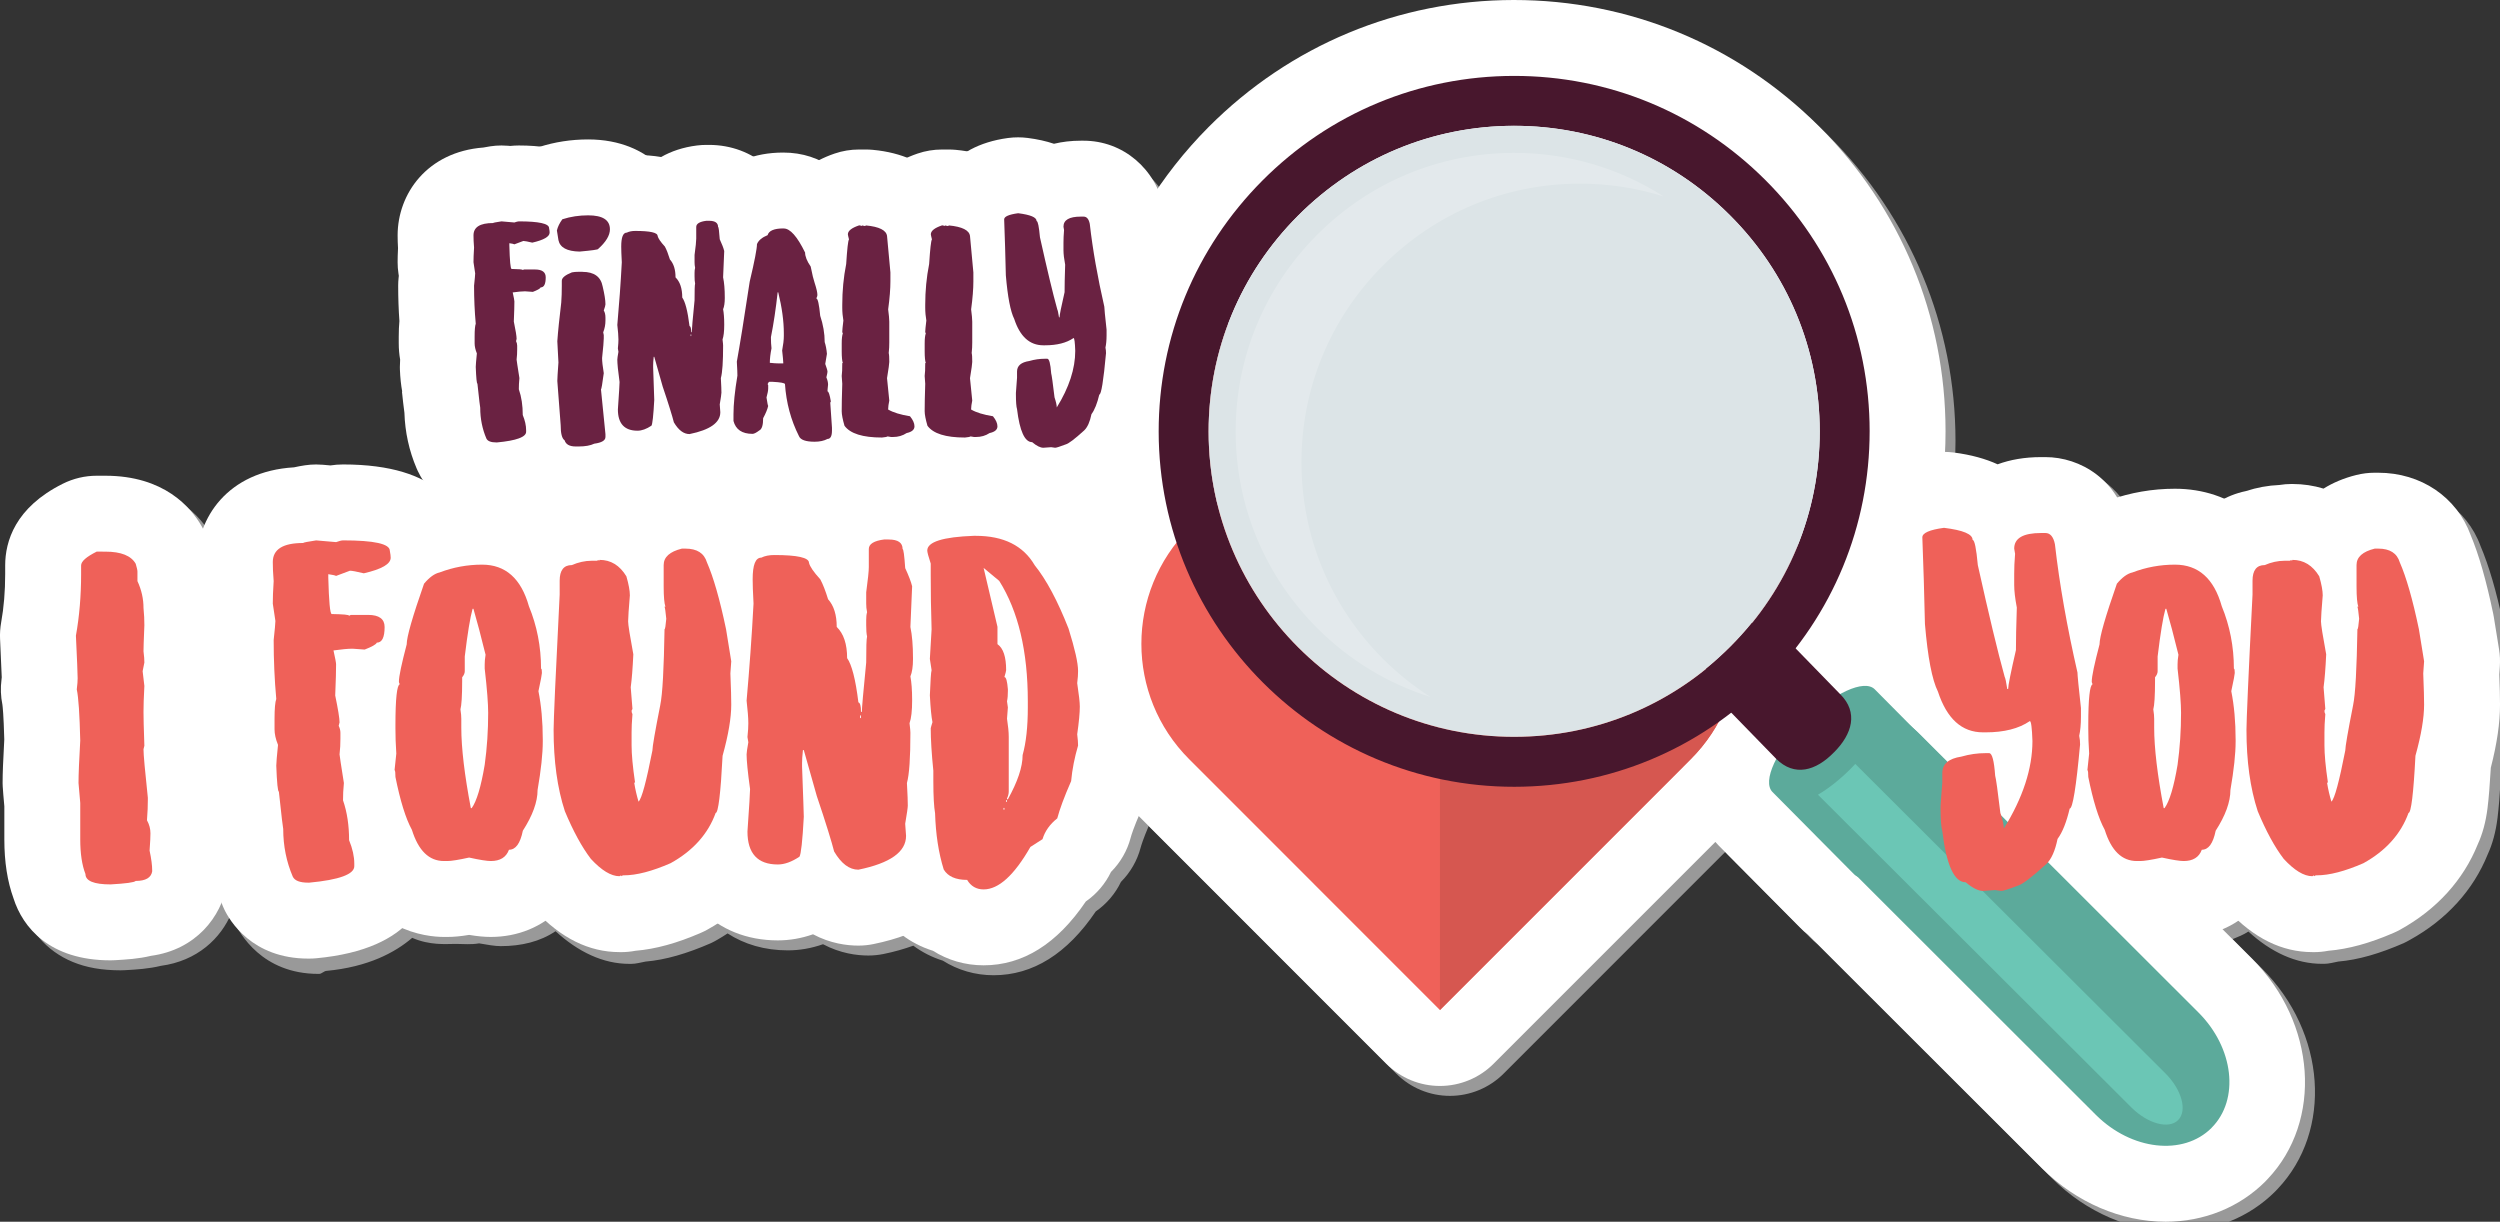 <?xml version="1.0" encoding="utf-8"?>
<!-- Generator: Adobe Illustrator 16.0.0, SVG Export Plug-In . SVG Version: 6.00 Build 0)  -->
<!DOCTYPE svg PUBLIC "-//W3C//DTD SVG 1.1//EN" "http://www.w3.org/Graphics/SVG/1.1/DTD/svg11.dtd">
<svg version="1.1" id="Layer_1" xmlns="http://www.w3.org/2000/svg" xmlns:xlink="http://www.w3.org/1999/xlink" x="0px" y="0px"
	 width="250.547px" height="122.439px" viewBox="0 0 250.547 122.439" enable-background="new 0 0 250.547 122.439"
	 xml:space="preserve">
<rect x="0" y="0" width="250.547" height="122.439" fill="#333333" stroke="none"/>
<path fill="#999999" d="M251.527,67.814c0.041-0.587,0.016-1.177-0.078-1.758l-0.521-3.215c-0.019-0.112-0.039-0.226-0.063-0.338
	c-0.696-3.336-1.436-5.804-2.258-7.759c-1.396-3.82-4.977-6.143-9.271-6.143h-0.348c-0.621,0-1.24-0.039-1.844,0.11
	c-1.274,0.318-2.362,0.783-3.281,1.359c-0.992-0.305-2.041-0.471-3.127-0.471c-0.014,0-0.071,0-0.086,0
	c-0.407,0-0.814-0.019-1.219,0.049c-1.131,0.047-2.25,0.228-3.348,0.587c-0.771,0.16-1.498,0.406-2.173,0.751
	c-1.494-0.652-3.155-1.004-4.941-1.004c-1.974,0-3.911,0.205-5.784,0.785c-1.689-2.78-4.58-4.168-7.197-4.168h-0.436
	c-1.688,0-3.156,0.375-4.414,0.846c-1.738-0.785-3.466-1.04-4.367-1.153c-0.283-0.035-0.565-0.022-0.851-0.026
	c0.032-0.694,0.058-1.377,0.058-2.077c-0.004-11.539-4.514-22.385-12.695-30.552c-8.174-8.155-19.018-12.644-30.57-12.644
	c-11.566,0.011-22.436,4.537-30.606,12.75c-1.896,1.908-3.594,4.233-5.092,6.431c-1.35-2.92-4.17-4.573-7.417-4.573h-0.28
	c-0.97,0-1.865-0.144-2.688,0.057c-0.776-0.26-1.655-0.587-2.65-0.712c-0.313-0.039-0.629-0.122-0.944-0.122
	c-0.338,0-0.676-0.009-1.011,0.036c-1.642,0.221-2.979,0.687-4.068,1.329c-0.377-0.067-0.766-0.32-1.173-0.357
	c-0.234-0.021-0.469-0.229-0.702-0.229c-0.065,0-0.674,0-0.674,0c-0.834,0-1.662,0.326-2.451,0.596
	c-0.371,0.127-0.715,0.364-1.049,0.517c-0.995-0.393-2.131-0.815-3.438-0.938c-0.234-0.021-0.469-0.175-0.702-0.175
	c-0.065,0-0.674,0-0.674,0c-0.834,0-1.662,0.326-2.451,0.596c-0.573,0.195-1.099,0.517-1.583,0.771
	c-1.098-0.5-2.28-0.726-3.563-0.726c-1.11,0-2.11,0.21-3.006,0.464c-1.282-0.742-2.791-1.104-4.424-1.104h-0.28
	c-0.315,0-0.63-0.021-0.942,0.018c-1.392,0.174-2.584,0.563-3.584,1.134c-0.471-0.079-0.983-0.139-1.517-0.172
	c-1.518-0.987-3.454-1.604-5.806-1.604c-1.653,0-3.267,0.245-4.799,0.725c-0.667-0.072-1.366-0.125-2.141-0.125
	c-0.305,0-0.595,0.018-0.868,0.046l-0.21-0.018c-0.22-0.021-0.44-0.029-0.66-0.029c-0.376,0-0.752,0.028-1.125,0.084
	c-0.235,0.035-0.463,0.075-0.684,0.12c-5.652,0.432-8.604,4.644-8.604,8.806c0,0.415,0.014,0.845,0.04,1.282
	c-0.03,0.582-0.04,1.047-0.04,1.41c0,0.377,0.028,0.754,0.084,1.127l0.035,0.232c-0.007,0.06-0.014,0.123-0.021,0.188
	c-0.028,0.269-0.043,0.537-0.043,0.807c0,1.195,0.29,2.383,0.372,3.541c-0.045,0.478,0.183,0.992,0.183,1.563v0.673
	c0,0.543-0.202,1.087-0.11,1.631c-0.018,0.267-0.15,0.493-0.15,0.727c0,0.095-0.062,0.188-0.058,0.285
	c0.029,0.801,0.079,1.53,0.2,2.196L41.3,40.253c0.083,0.787,0.148,1.481,0.238,2.109c0.059,1.94,0.465,3.813,1.215,5.572
	c0.04,0.092,0.08,0.184,0.123,0.272c0.15,0.316,0.325,0.613,0.509,0.902c-1.826-0.942-4.396-1.563-8.005-1.563
	c-0.445,0-0.867,0.037-1.258,0.098l-0.776-0.067c-0.219-0.02-0.439-0.029-0.659-0.029c-0.376,0-0.753,0.028-1.126,0.084
	c-0.383,0.059-0.746,0.125-1.093,0.203c-4.98,0.294-7.942,2.988-9.127,6.159c-0.043-0.082-0.078-0.204-0.123-0.284
	c-1.074-1.895-3.757-5.106-9.656-5.106h-0.868c-1.181,0-2.377,0.313-3.434,0.842c-4.768,2.383-5.8,5.808-5.8,8.229v0.868
	c0,1.718-0.104,3.34-0.37,4.82c-0.101,0.559-0.122,1.127-0.097,1.694l0.018,0.227c0.078,1.714,0.157,3.332,0.162,3.598
	c-0.004,0.063-0.011,0.136-0.022,0.225c-0.109,0.838-0.078,1.687,0.091,2.514c0.027,0.188,0.12,0.99,0.188,3.487
	c-0.12,2.162-0.17,3.439-0.17,4.369c0,0.073,0.02,0.463,0.084,1.175l0.114,1.156v3.313c0,2.006,0.227,3.761,0.713,5.331
	c0.592,2.65,2.44,4.848,5.126,5.956c1.363,0.563,2.927,0.837,4.786,0.837c0.145,0,0.289-0.004,0.434-0.013
	c1.156-0.066,2.387-0.138,3.602-0.436c3.65-0.49,6.021-2.746,7.09-5.32c0.049,0.12,0.083,0.245,0.135,0.364
	c0.038,0.09,0.078,0.444,0.119,0.532c0.551,1.164,2.787,5.23,8.44,5.23h0.087c0.236,0,0.473-0.277,0.708-0.3
	c4.223-0.395,6.908-1.854,8.612-3.312c1.772,0.771,3.389,0.61,4.185,0.61h0.348c0.63,0,1.32,0.084,2.171-0.058
	c0.851,0.142,1.541,0.278,2.171,0.278c2.058,0,3.942-0.45,5.487-1.496c2.285,2.086,4.771,3.274,7.408,3.274c0.029,0,0.146,0,0.174,0
	c0.479,0,0.96-0.14,1.434-0.229c2.012-0.168,4.169-0.807,6.555-1.846c0.22-0.096,0.436-0.227,0.646-0.341
	c0.354-0.197,0.692-0.421,1.029-0.636c1.673,1.092,3.724,1.698,6.033,1.698c1.192,0,2.372-0.208,3.53-0.615
	c1.743,0.929,3.411,1.133,4.547,1.133c0.511,0,1.021-0.054,1.521-0.154c1.106-0.226,2.086-0.512,2.98-0.834
	c0.881,0.654,1.875,1.164,2.964,1.503c1.489,0.943,3.236,1.46,5.084,1.46c3.932,0,7.37-2.149,10.241-6.396
	c1.087-0.754,1.954-1.774,2.522-2.958c0.948-0.948,1.633-2.137,1.976-3.444c0.047-0.175,0.236-0.819,0.805-2.159l24.809,24.817
	c1.428,1.428,3.361,2.229,5.381,2.229c2.018,0,3.953-0.802,5.379-2.229l22.222-22.227c0.118,0.138,0.229,0.254,0.321,0.351
	l8.119,8.182c0.27,0.278,0.553,0.532,0.854,0.765l23.472,23.444c3.393,3.381,7.896,5.32,12.357,5.32c3.84,0,7.384-1.429,9.979-4.021
	c0.082-0.081,0.16-0.164,0.238-0.249c5.543-5.83,4.879-15.666-1.55-22.084l-2.961-2.957c0.56-0.235,1.092-0.429,1.587-0.765
	c2.285,2.086,4.771,3.238,7.408,3.238c0.029,0,0.146,0,0.174,0c0.479,0,0.96-0.14,1.434-0.229c2.012-0.168,4.17-0.807,6.555-1.846
	c0.221-0.097,0.437-0.227,0.646-0.341c3.657-2.023,6.337-4.987,7.779-8.574c0.453-0.984,0.799-2.188,0.977-3.646
	c0.123-1.003,0.23-2.327,0.326-4.025c0.619-2.411,0.922-4.489,0.922-6.325c0-0.732-0.025-1.793-0.076-3.014L251.527,67.814z"/>
<g>
	<g>
		<path fill="#FFFFFF" d="M217.035,122.439c-4.461,0-8.967-1.939-12.358-5.32l-23.472-23.444c-0.301-0.231-0.585-0.485-0.854-0.765
			l-8.119-8.182c-0.094-0.097-0.203-0.212-0.322-0.351l-22.223,22.227c-1.426,1.427-3.361,2.229-5.379,2.229l0,0
			c-2.018,0-3.953-0.802-5.379-2.229l-25.126-25.136c-2.034-2.029-3.661-4.379-4.847-6.996l-2.124-2.125
			c-5.254-5.247-8.15-12.233-8.149-19.666c0.001-7.43,2.896-14.414,8.149-19.673l0.255-0.258c1.116-1.115,2.312-2.125,3.582-3.025
			c2.091-6.35,5.661-12.168,10.438-16.978C129.277,4.536,140.146,0.01,151.714,0c11.554,0,22.397,4.491,30.571,12.646
			c8.183,8.167,12.691,19.019,12.695,30.558c0.002,6.599-1.451,12.951-4.252,18.742c0.951,0.433,1.816,1.032,2.562,1.783l3.69,3.72
			c0.287,0.254,0.569,0.519,0.847,0.796l27.875,27.842c6.428,6.418,7.093,16.255,1.549,22.084c-0.078,0.085-0.157,0.168-0.237,0.249
			C224.417,121.012,220.874,122.439,217.035,122.439z"/>
		<path fill="#FFFFFF" d="M220.325,101.469l-27.88-27.846c-0.219-0.219-0.443-0.425-0.672-0.62l-3.891-3.921
			c-0.604-0.609-1.92-0.361-3.461,0.487c-1.488-1.528-2.984-3.063-4.479-4.602c4.816-6.217,7.431-13.792,7.429-21.763
			c-0.004-9.505-3.722-18.447-10.462-25.176c-6.743-6.729-15.688-10.432-25.189-10.424c-9.523,0.009-18.482,3.732-25.218,10.502
			c-4.615,4.646-7.802,10.328-9.336,16.515c-1.674,0.906-3.252,2.058-4.666,3.47l-0.289,0.293c-7.894,7.898-7.9,20.693,0,28.583
			l2.166,2.169l1.027,1.025c0.792,2.161,2.039,4.192,3.775,5.926l1.756,1.756l23.371,23.381l23.377-23.381l1.752-1.756
			c1.135-1.133,2.058-2.396,2.789-3.732c0.43-0.305,0.854-0.617,1.271-0.94c1.501,1.541,3.002,3.084,4.508,4.63
			c0.008,0.009,0.018,0.014,0.025,0.021c-0.769,1.47-0.979,2.715-0.399,3.304l8.188,8.253c0.057,0.06,0.144,0.079,0.213,0.123
			l24.014,23.985c3.564,3.554,8.753,4.14,11.589,1.307c0.003-0.004,0.003-0.015,0.009-0.014
			C224.467,110.191,223.879,105.018,220.325,101.469z"/>
	</g>
	<g>
		<g>
			<path fill="#FFFFFF" d="M11.082,96.244c-6.123,0-8.801-3.306-9.724-6.199c-0.621-1.72-0.923-3.662-0.923-5.925v-3.313
				L0.333,79.65c-0.064-0.712-0.072-1.102-0.072-1.175c0-0.93,0.049-2.207,0.168-4.368c-0.068-2.496-0.161-3.3-0.188-3.487
				c-0.169-0.827-0.199-1.676-0.09-2.514c0.012-0.089,0.021-0.162,0.024-0.225c-0.005-0.266-0.079-1.886-0.158-3.601l-0.01-0.224
				c-0.026-0.567,0.011-1.137,0.112-1.694c0.267-1.48,0.401-3.104,0.401-4.82v-0.868c0-2.422,1.001-5.81,5.769-8.192
				c1.056-0.528,2.221-0.805,3.402-0.805h0.868c5.899,0,8.582,3.177,9.656,5.069c0.289,0.509,0.518,1.049,0.683,1.61
				c0.217,0.737,0.419,1.546,0.47,2.481c0.369,1.191,0.574,2.416,0.613,3.66c0.062,0.705,0.094,1.434,0.094,2.168
				c0,0.11-0.002,0.223-0.007,0.332c-0.039,0.878-0.061,1.516-0.072,1.909c0.053,0.531,0.08,1.031,0.08,1.493
				c0,0.386-0.029,0.771-0.088,1.151l0.036,0.304c0.051,0.437,0.065,0.876,0.04,1.313c-0.065,1.166-0.075,1.867-0.075,2.182
				c0,0.459,0.022,1.495,0.082,3.108c0.014,0.378,0,0.757-0.043,1.132c0.047,0.548,0.147,1.604,0.354,3.559
				c0.028,0.266,0.042,0.533,0.042,0.8v0.174c0,0.336-0.005,0.677-0.017,1.021c0.185,0.771,0.277,1.562,0.277,2.368
				c0,0.354-0.014,0.787-0.04,1.276c0.144,0.884,0.214,1.695,0.214,2.457c0,0.434-0.037,0.951-0.11,1.377
				c-0.563,3.271-3.121,6.565-7.629,7.173c-1.216,0.298-2.446,0.368-3.602,0.436C11.372,96.24,11.227,96.244,11.082,96.244z"/>
			<path fill="#FFFFFF" d="M30.903,96.07c-5.653,0-7.889-3.8-8.44-4.964c-0.042-0.088-0.081-0.177-0.119-0.267
				c-0.978-2.29-1.502-4.734-1.561-7.276c-0.11-0.764-0.21-1.663-0.327-2.756c-0.099-0.427-0.174-0.878-0.222-1.358
				c-0.061-0.606-0.107-1.379-0.146-2.43c-0.003-0.095-0.005-0.188-0.005-0.282c0-0.375,0.023-0.78,0.072-1.357
				c-0.163-0.768-0.246-1.532-0.246-2.29v-1.042c0-0.906,0.037-1.679,0.118-2.362c-0.136-1.804-0.205-3.662-0.205-5.54
				c0-0.27,0.014-0.537,0.042-0.805c0.035-0.321,0.064-0.6,0.088-0.83l-0.133-0.886c-0.056-0.374-0.084-0.751-0.084-1.129
				c0-0.656,0.023-1.396,0.069-2.202c-0.046-0.677-0.069-1.336-0.069-1.967c0-4.388,3.053-9.097,9.731-9.491
				c0.347-0.078,0.711-0.146,1.094-0.203c0.373-0.056,0.749-0.084,1.125-0.084c0.22,0,0.44,0.011,0.66,0.028l0.776,0.068
				c0.391-0.061,0.812-0.098,1.257-0.098c9.758,0,11.946,4.508,12.255,7.751c0.088,0.563,0.129,1.081,0.129,1.595
				c0,0.948-0.17,2.505-1.067,4.091c0.299,0.889,0.459,1.848,0.459,2.855c0,4.142-1.996,6.924-4.598,8.259
				c0.046,0.399,0.072,0.753,0.079,1.084c0.059,0.417,0.089,0.837,0.089,1.255v0.606c0,0.471-0.014,0.921-0.041,1.36
				c0.05,0.322,0.296,1.892,0.296,1.892c0.102,0.65,0.119,1.311,0.051,1.964c-0.001,0.013-0.002,0.022-0.003,0.034
				c0.273,1.119,0.448,2.295,0.523,3.518c0.374,1.263,0.563,2.515,0.563,3.739v0.262c0,3.047-1.483,8.296-11.416,9.225
				c-0.235,0.022-0.472,0.033-0.708,0.033H30.903z"/>
			<path fill="#FFFFFF" d="M49.185,93.899c-0.63,0-1.32-0.063-2.171-0.205c-0.851,0.142-1.541,0.205-2.171,0.205h-0.348
				c-1.781,0-7.651-0.575-10.243-7.774c-0.836-1.732-1.503-3.906-2.078-6.753c-0.061-0.301-0.103-0.604-0.127-0.909
				c-0.118-0.683-0.143-1.385-0.068-2.088l0.108-1.021c-0.042-0.783-0.063-1.57-0.063-2.351v-0.348c0-1.433,0-3.252,0.373-5.034
				c0.075-1.048,0.323-2.322,0.84-4.338c0.183-1.406,0.715-3.38,2.078-7.288c0.301-0.863,0.754-1.665,1.34-2.367
				c1.464-1.757,3.171-2.935,5.082-3.509c2.115-0.756,4.327-1.139,6.581-1.139c5.668,0,10.082,3.458,11.883,9.274
				c0.961,2.464,1.501,5.063,1.61,7.741c0.07,0.46,0.107,0.942,0.107,1.447c0,0.538-0.04,1.013-0.22,1.972
				c0.204,1.479,0.307,3.061,0.307,4.716v0.175c0,1.558-0.18,3.411-0.548,5.655c-0.137,2.065-0.807,4.181-2,6.31
				c-0.734,2.224-1.963,3.787-3.374,4.821C54.349,92.876,51.92,93.899,49.185,93.899z"/>
			<path fill="#FFFFFF" d="M62.08,95.419c-3.044,0-5.888-1.405-8.452-4.181c-0.163-0.176-0.317-0.359-0.462-0.55
				c-1.307-1.714-2.477-3.826-3.577-6.459c-0.078-0.187-0.148-0.375-0.211-0.567c-1.013-3.098-1.506-6.542-1.506-10.528
				c0-1.456,0.329-8.231,0.608-13.742v-1.196c0-4.557,2.88-8.136,6.95-8.98c1.096-0.358,2.217-0.563,3.347-0.611
				c0.403-0.065,0.811-0.1,1.218-0.1c0.015,0,0.073,0,0.087,0c1.084,0,2.133,0.158,3.125,0.463c0.92-0.575,2.007-1.047,3.282-1.364
				c0.603-0.15,1.222-0.228,1.844-0.228h0.348c4.296,0,7.875,2.438,9.273,6.257c0.82,1.956,1.56,4.538,2.256,7.874
				c0.023,0.112,0.044,0.226,0.063,0.338l0.521,3.215c0.094,0.581,0.121,1.171,0.079,1.758l-0.056,0.787
				c0.049,1.222,0.076,2.279,0.076,3.013c0,1.837-0.302,3.913-0.922,6.324c-0.096,1.699-0.203,3.021-0.326,4.022
				c-0.178,1.458-0.524,2.656-0.977,3.642c-1.443,3.587-4.122,6.539-7.779,8.563c-0.21,0.116-0.425,0.224-0.646,0.318
				c-2.386,1.039-4.543,1.632-6.554,1.799c-0.474,0.091-0.954,0.137-1.434,0.137C62.225,95.419,62.109,95.419,62.08,95.419z"/>
			<path fill="#FFFFFF" d="M86.027,94.768c-1.136,0-2.804-0.206-4.547-1.135c-1.158,0.407-2.338,0.612-3.53,0.612
				c-6.269,0-10.647-4.485-10.647-10.907c0-0.176,0.006-0.353,0.019-0.527c0.132-1.902,0.193-2.885,0.221-3.378
				c-0.29-2.221-0.326-3.239-0.326-3.824c0-0.468,0.038-0.896,0.097-1.341c-0.021-0.412-0.009-0.827,0.037-1.238
				c0.039-0.353,0.04-0.545,0.04-0.547c0-0.069-0.012-0.389-0.126-1.413c-0.057-0.503-0.063-1.011-0.018-1.516
				c0.283-3.204,0.498-6.173,0.655-9.059c-0.05-0.975-0.076-1.809-0.076-2.432c0-5.684,2.992-8.293,5.743-9.278
				c1.237-0.505,2.591-0.761,4.036-0.761c1.94,0,3.543,0.229,4.867,0.613c1.293-1.066,3.023-1.845,5.222-2.118
				c0.312-0.039,0.626-0.06,0.941-0.06h0.435c4.529,0,8.075,2.87,8.842,6.903c0.09,0.351,0.162,0.719,0.215,1.104
				c0.025,0.188,0.05,0.39,0.073,0.613c0.275,0.7,0.473,1.317,0.615,1.914c0.163,0.683,0.23,1.384,0.2,2.085l-0.139,3.274
				c0.156,1.08,0.232,2.271,0.232,3.611c0,0.805-0.052,1.544-0.156,2.236c0.046,0.6,0.069,1.241,0.069,1.933
				c0,1.055-0.061,1.973-0.186,2.802c0.013,0.254,0.013,0.415,0.013,0.5c0,2.453-0.093,4.199-0.31,5.583
				c0.032,0.699,0.049,1.281,0.049,1.713c0,0.566-0.054,1.139-0.216,2.174l0.023,0.323c0.013,0.18,0.02,0.36,0.02,0.542
				c0,2.593-1.059,8.841-10.864,10.842C87.048,94.716,86.538,94.768,86.027,94.768z"/>
			<path fill="#FFFFFF" d="M98.576,96.743c-1.848,0-3.595-0.517-5.083-1.46c-2.313-0.719-4.219-2.185-5.45-4.255
				c-0.305-0.513-0.548-1.06-0.726-1.628c-0.686-2.202-1.076-4.563-1.191-7.208c-0.132-1.02-0.195-2.284-0.195-3.913v-0.667
				c-0.173-1.796-0.261-3.353-0.261-4.631c0-0.351,0.023-0.671,0.061-0.963c-0.055-0.566-0.1-1.208-0.137-1.95
				c-0.013-0.241-0.013-0.483-0.002-0.726c0.036-0.812,0.064-1.46,0.103-2.011l-0.022-0.142c-0.082-0.531-0.107-1.069-0.076-1.605
				l0.154-2.606c-0.054-1.726-0.08-3.486-0.08-5.37v-0.005c-0.22-0.827-0.347-1.595-0.347-2.428c0-2.604,1.173-8.702,12.033-9.078
				c0.088-0.004,0.438-0.006,0.438-0.006c5.293,0,9.587,2.199,12.16,6.209c1.532,2.012,2.913,4.604,4.212,7.906
				c0.067,0.171,0.128,0.345,0.183,0.521c0.924,2.963,1.301,4.852,1.301,6.521c0,0.339-0.012,0.683-0.035,1.035
				c0.146,1.093,0.209,1.86,0.209,2.526c0,0.805-0.066,1.724-0.211,2.903c0.025,0.352,0.038,0.685,0.038,1.004
				c0,0.721-0.102,1.437-0.303,2.126c-0.226,0.775-0.364,1.47-0.423,2.122c-0.074,0.816-0.279,1.614-0.608,2.365
				c-0.726,1.657-0.949,2.42-1,2.613c-0.343,1.309-1.028,2.496-1.976,3.445c-0.568,1.183-1.435,2.203-2.522,2.959
				C105.946,94.594,102.507,96.743,98.576,96.743z"/>
		</g>
		<g>
			<path fill="#FFFFFF" d="M10.561,55.285c1.585,0,2.584,0.412,3.04,1.216c0.108,0.369,0.174,0.63,0.174,0.781v0.956
				c0.412,0.89,0.607,1.78,0.607,2.692c0.065,0.63,0.087,1.216,0.087,1.736c-0.064,1.478-0.087,2.346-0.087,2.605
				c0.065,0.499,0.087,0.868,0.087,1.129l-0.174,0.868l0.174,1.477c-0.064,1.151-0.087,2.021-0.087,2.605
				c0,0.5,0.022,1.629,0.087,3.388l-0.087,0.348c0,0.564,0.152,2.192,0.435,4.863v0.174c0,0.586-0.021,1.281-0.087,2.085
				c0.239,0.435,0.348,0.868,0.348,1.304c0,0.304-0.021,0.89-0.087,1.735c0.174,0.804,0.261,1.478,0.261,1.998v0.087
				c-0.108,0.63-0.651,0.955-1.65,0.955c-0.152,0.152-0.999,0.261-2.519,0.348c-1.672,0-2.519-0.348-2.519-1.042
				c-0.348-0.891-0.521-2.063-0.521-3.475v-3.646c-0.108-1.281-0.174-1.934-0.174-1.998c0-0.891,0.065-2.323,0.174-4.257
				c-0.065-2.627-0.174-4.319-0.348-5.124c0.065-0.499,0.087-0.867,0.087-1.129c0-0.478-0.065-1.89-0.174-4.256
				c0.348-1.933,0.521-3.995,0.521-6.167v-0.868c0-0.413,0.521-0.867,1.563-1.39L10.561,55.285L10.561,55.285z"/>
			<path fill="#FFFFFF" d="M33.683,54.33c0.305-0.108,0.543-0.174,0.695-0.174c3.127,0,4.69,0.347,4.69,1.042
				c0.064,0.326,0.087,0.543,0.087,0.695c0,0.629-0.891,1.149-2.693,1.563c-0.716-0.174-1.193-0.26-1.39-0.26l-1.39,0.521
				c-0.108-0.064-0.369-0.107-0.781-0.174v0.349c0.065,2.409,0.174,3.626,0.348,3.646c1.15,0.022,1.737,0.065,1.737,0.174
				l0.173-0.087h1.737c1.107,0,1.65,0.413,1.65,1.216c0,1.043-0.261,1.563-0.781,1.563c-0.087,0.195-0.5,0.413-1.217,0.695
				l-1.216-0.087c-0.478,0-1.107,0.064-1.91,0.174c0.174,0.78,0.26,1.236,0.26,1.39c0,0.564-0.021,1.606-0.086,3.127
				c0.282,1.367,0.434,2.279,0.434,2.692l-0.087,0.347c0.108,0.218,0.174,0.456,0.174,0.695v0.606c0,0.5-0.021,1.021-0.087,1.563
				c0,0.107,0.152,1.063,0.435,2.866c-0.065,0.63-0.087,1.216-0.087,1.736c0.412,1.194,0.608,2.52,0.608,3.995
				c0.347,0.847,0.521,1.629,0.521,2.345v0.262c0,0.804-1.498,1.368-4.517,1.649h-0.087c-0.847,0-1.367-0.194-1.563-0.607
				c-0.63-1.477-0.956-3.063-0.956-4.776c-0.021-0.021-0.174-1.281-0.434-3.734c-0.109,0-0.196-0.868-0.261-2.605
				c0-0.282,0.064-0.978,0.174-2.084c-0.239-0.586-0.348-1.107-0.348-1.563v-1.042c0-1.042,0.065-1.716,0.174-1.998
				c-0.174-1.909-0.261-3.887-0.261-5.904c0.108-1.021,0.174-1.672,0.174-1.911l-0.261-1.737c0-0.543,0.021-1.281,0.087-2.258
				c-0.065-0.76-0.087-1.411-0.087-1.911c0-1.281,1.021-1.91,3.04-1.91c0-0.044,0.435-0.131,1.303-0.261L33.683,54.33z"/>
			<path fill="#FFFFFF" d="M53.007,60.757c0.803,1.954,1.216,4.039,1.216,6.254c0.064,0,0.087,0.151,0.087,0.435
				c0,0.107-0.108,0.717-0.348,1.824c0.282,1.411,0.435,3.04,0.435,4.862v0.175c0,1.237-0.174,2.845-0.521,4.863
				c0,1.194-0.499,2.563-1.477,4.082c-0.261,1.281-0.717,1.91-1.39,1.91c-0.282,0.761-0.891,1.13-1.824,1.13
				c-0.369,0-1.085-0.108-2.171-0.348c-1.086,0.238-1.802,0.348-2.171,0.348h-0.348c-1.498,0-2.563-1.043-3.214-3.127
				c-0.63-1.15-1.173-2.932-1.65-5.298c0-0.413-0.021-0.63-0.087-0.695l0.174-1.649c-0.064-0.935-0.087-1.78-0.087-2.52v-0.348
				c0-2.627,0.152-3.995,0.435-4.082c-0.065-0.108-0.087-0.195-0.087-0.26c0-0.521,0.261-1.759,0.781-3.735
				c0-0.76,0.587-2.779,1.737-6.079c0.543-0.65,1.064-1.021,1.563-1.13c1.368-0.521,2.779-0.781,4.256-0.781
				C50.661,56.588,52.225,57.978,53.007,60.757z M47.361,61.018c-0.239,0.847-0.5,2.432-0.782,4.775v1.478
				c0,0.194-0.087,0.392-0.261,0.607v0.349c0,1.52-0.064,2.475-0.173,2.865c0.064,0.392,0.087,0.717,0.087,0.955v0.868
				c0,2.063,0.325,4.756,0.955,8.077h0.087c0.499-0.694,0.934-2.149,1.303-4.342c0.238-1.716,0.348-3.453,0.348-5.212
				c0-0.891-0.109-2.366-0.348-4.43v-0.435c0-0.239,0.021-0.564,0.087-0.956c-0.456-1.867-0.869-3.408-1.216-4.603h-0.087V61.018z"
				/>
			<path fill="#FFFFFF" d="M68.682,54.981c1.172,0,1.889,0.456,2.171,1.39c0.63,1.434,1.281,3.669,1.911,6.688l0.521,3.214
				l-0.087,1.216c0.065,1.52,0.087,2.562,0.087,3.126c0,1.325-0.282,3.019-0.868,5.125c-0.195,3.821-0.435,5.732-0.695,5.732
				c-0.76,2.104-2.279,3.8-4.516,5.036c-1.846,0.805-3.409,1.217-4.69,1.217h-0.087l-0.174,0.087v-0.087l-0.174,0.087
				c-0.847,0-1.802-0.586-2.866-1.737c-0.911-1.194-1.78-2.801-2.605-4.776c-0.76-2.322-1.129-5.038-1.129-8.164
				c0-0.911,0.195-5.429,0.608-13.55v-1.39c0-1.042,0.412-1.563,1.216-1.563c0.651-0.281,1.324-0.434,1.997-0.434h0.521l0.174-0.087
				v0.087c0.064,0,0.087-0.021,0.087-0.087c1.129,0,2.02,0.543,2.692,1.649c0.238,0.825,0.348,1.454,0.348,1.91
				c-0.109,1.348-0.174,2.215-0.174,2.605c0,0.326,0.174,1.434,0.521,3.301c-0.064,1.39-0.151,2.497-0.261,3.301l0.174,2.171
				l-0.087,0.175c0,0.13,0.022,0.238,0.087,0.348c-0.064,0.76-0.087,1.367-0.087,1.823v1.303c0,0.891,0.109,2.128,0.348,3.735
				h-0.087c0.108,0.693,0.261,1.323,0.435,1.909c0.325-0.304,0.781-2.019,1.39-5.124c0-0.368,0.261-1.889,0.781-4.517
				c0.239-1.15,0.369-3.713,0.435-7.643c0.065,0,0.108-0.349,0.174-1.042c-0.065-0.718-0.13-1.107-0.174-1.218h0.087
				c-0.108-0.304-0.174-0.977-0.174-1.997V56.63c0-0.803,0.608-1.346,1.824-1.648H68.682z"/>
			<path fill="#FFFFFF" d="M89.067,54.069c0.934,0,1.39,0.325,1.39,0.955c0.087,0,0.174,0.63,0.261,1.911
				c0.348,0.76,0.586,1.367,0.694,1.822l-0.173,4.082c0.173,0.825,0.26,1.868,0.26,3.127v0.088c0,0.737-0.087,1.323-0.26,1.736
				c0.108,0.564,0.173,1.347,0.173,2.345v0.088c0,1.021-0.086,1.759-0.26,2.259c0.064,0.499,0.087,0.824,0.087,0.955
				c0,2.497-0.109,4.169-0.348,5.037c0.065,1.15,0.087,1.89,0.087,2.259c0,0.194-0.087,0.803-0.261,1.823l0.087,1.216
				c0,1.606-1.585,2.735-4.777,3.388c-0.912,0-1.715-0.608-2.432-1.824c-0.239-0.934-0.804-2.801-1.737-5.559l-1.303-4.604h-0.087
				c-0.064,0.586-0.087,1.021-0.087,1.304v0.347c0.109,3.04,0.174,4.712,0.174,5.038c-0.13,2.432-0.282,3.756-0.434,3.995
				c-0.782,0.521-1.499,0.781-2.172,0.781c-2.02,0-3.04-1.107-3.04-3.301c0.174-2.497,0.261-3.931,0.261-4.256
				c-0.238-1.716-0.348-2.866-0.348-3.475c0-0.195,0.065-0.586,0.174-1.216l-0.087-0.521c0.065-0.587,0.087-1.063,0.087-1.39
				c0-0.543-0.064-1.281-0.174-2.259c0.282-3.191,0.521-6.428,0.695-9.729c-0.065-1.172-0.087-1.976-0.087-2.432
				c0-1.455,0.282-2.171,0.868-2.171c0.348-0.175,0.782-0.262,1.303-0.262c2.323,0,3.475,0.262,3.475,0.781
				c0.087,0.369,0.456,0.912,1.129,1.65c0.261,0.478,0.521,1.149,0.782,1.997c0.586,0.651,0.868,1.586,0.868,2.778
				c0.694,0.674,1.042,1.716,1.042,3.127c0.456,0.63,0.847,2.106,1.129,4.431c0.174,0.044,0.261,0.369,0.261,0.955h0.087
				c0-0.412,0.152-2.063,0.435-4.95c0-1.498,0.021-2.367,0.087-2.605c-0.065-0.282-0.087-0.673-0.087-1.129v-0.521
				c0-0.305,0.021-0.564,0.087-0.781c-0.065-0.305-0.087-0.587-0.087-0.869v-1.129c0.174-1.281,0.261-2.128,0.261-2.519v-1.824
				c0-0.499,0.521-0.825,1.563-0.955h0.434V54.069z M86.201,71.7v0.261h0.087V71.7H86.201z"/>
			<path fill="#FFFFFF" d="M97.794,53.7c2.779,0,4.755,0.977,5.906,2.953c1.172,1.454,2.302,3.582,3.387,6.34
				c0.63,2.021,0.956,3.431,0.956,4.256c0,0.326-0.022,0.717-0.087,1.216c0.174,1.151,0.261,1.934,0.261,2.347
				c0,0.629-0.087,1.541-0.261,2.778c0.064,0.499,0.087,0.868,0.087,1.129c-0.348,1.194-0.587,2.366-0.695,3.562
				c-0.694,1.585-1.15,2.823-1.39,3.734c-0.738,0.587-1.237,1.28-1.477,2.085l-1.216,0.78c-1.628,2.846-3.191,4.256-4.689,4.256
				c-0.717,0-1.281-0.324-1.65-0.954c-1.151,0-1.933-0.349-2.346-1.042c-0.521-1.673-0.803-3.539-0.868-5.646
				c-0.108-0.608-0.174-1.672-0.174-3.214v-1.042c-0.174-1.716-0.261-3.148-0.261-4.256c0-0.044,0.065-0.239,0.174-0.608
				c-0.108-0.521-0.195-1.411-0.261-2.691c0.065-1.478,0.109-2.323,0.174-2.52l-0.174-1.129l0.174-2.953
				c-0.064-1.933-0.087-3.756-0.087-5.472v-1.129c-0.238-0.717-0.347-1.151-0.347-1.304c0-0.868,1.563-1.367,4.689-1.477
				L97.794,53.7L97.794,53.7z M98.576,56.914l1.389,5.905v1.737c0.587,0.411,0.869,1.28,0.869,2.604
				c0,0.087-0.065,0.326-0.174,0.695c0.174,0,0.282,0.412,0.348,1.216v0.174c0,0.392-0.021,0.738-0.087,1.042l0.087,0.607
				c-0.065,0.717-0.087,1.106-0.087,1.13c0.108,0.716,0.174,1.324,0.174,1.823v5.472c0,0.239-0.065,0.479-0.174,0.695v0.087h0.087
				c0.977-1.76,1.477-3.235,1.477-4.431c0.347-1.236,0.521-2.821,0.521-4.776v-0.607c0-5.016-0.955-9.033-2.866-12.072
				L98.576,56.914z M100.573,80.972v0.174h0.087v-0.174H100.573z M100.834,80.19v0.174h0.087V80.19H100.834z"/>
		</g>
	</g>
	<g>
		<g>
			<path fill="#FFFFFF" d="M200.561,96.896c-0.289,0-0.578-0.018-0.865-0.05l-0.416,0.029c-0.182,0.014-0.361,0.021-0.543,0.021
				c-1.705,0-3.368-0.486-4.963-1.45c-2.741-1.055-5.67-3.859-6.614-10.798c-0.198-0.967-0.286-2.104-0.286-3.61v-0.261
				c0-0.407,0.023-0.697,0.118-1.918l0.056-0.723v-0.66c0-1.232,0.255-2.508,0.783-3.703c-0.25-0.519-0.477-1.062-0.68-1.627
				c-0.903-2.071-1.469-4.88-1.813-8.97c-0.013-0.156-0.021-0.313-0.024-0.473c-0.064-2.91-0.15-5.79-0.258-8.561
				c-0.004-0.098-0.006-0.194-0.006-0.292c0-1.223,0.424-7.375,8.768-8.495c0.336-0.045,0.674-0.067,1.012-0.067
				c0.314,0,0.631,0.021,0.945,0.06c1.787,0.225,3.242,0.644,4.425,1.185c1.245-0.459,2.694-0.722,4.356-0.722h0.436
				c3.465,0,7.41,2.238,8.414,7.24c0.041,0.212,0.076,0.424,0.1,0.638c0.414,3.641,1.125,7.685,2.115,12.019
				c0.107,0.469,0.169,0.946,0.188,1.427c0.014,0.177,0.075,0.924,0.305,2.986c0.031,0.279,0.048,0.562,0.048,0.842v0.869
				c0,0.727-0.036,1.405-0.108,2.053c0.014,0.238,0.021,0.48,0.021,0.728c0,0.23-0.012,0.462-0.032,0.69
				c-0.213,2.339-0.416,4.087-0.62,5.344c-0.186,1.146-0.463,2.131-0.807,2.975c-0.357,1.305-0.787,2.428-1.312,3.42
				c-0.618,2.078-1.594,3.738-2.959,5.048c-0.046,0.044-0.093,0.088-0.141,0.131c-2.048,1.867-3.655,3.113-5.484,3.734
				C203.287,96.492,202.048,96.896,200.561,96.896z"/>
			<path fill="#FFFFFF" d="M218.84,93.899c-0.63,0-1.32-0.063-2.171-0.205c-0.851,0.142-1.541,0.205-2.171,0.205h-0.348
				c-1.781,0-7.651-0.575-10.243-7.774c-0.837-1.732-1.503-3.906-2.078-6.753c-0.062-0.301-0.103-0.604-0.127-0.909
				c-0.118-0.683-0.144-1.385-0.068-2.088l0.108-1.021c-0.042-0.783-0.063-1.57-0.063-2.351v-0.348c0-1.433,0-3.252,0.372-5.034
				c0.075-1.048,0.323-2.322,0.841-4.338c0.183-1.406,0.715-3.38,2.078-7.288c0.301-0.863,0.754-1.665,1.34-2.367
				c1.463-1.757,3.17-2.935,5.082-3.509c2.114-0.756,4.326-1.139,6.58-1.139c5.668,0,10.082,3.458,11.883,9.274
				c0.961,2.464,1.502,5.063,1.61,7.741c0.07,0.46,0.106,0.942,0.106,1.447c0,0.538-0.039,1.013-0.219,1.972
				c0.203,1.479,0.307,3.061,0.307,4.716v0.175c0,1.558-0.18,3.411-0.549,5.655c-0.137,2.065-0.807,4.181-2,6.31
				c-0.733,2.224-1.963,3.787-3.373,4.821C224.004,92.876,221.575,93.899,218.84,93.899z"/>
			<path fill="#FFFFFF" d="M231.734,95.419c-3.043,0-5.887-1.405-8.451-4.181c-0.162-0.175-0.315-0.357-0.46-0.547
				c-1.308-1.712-2.478-3.825-3.579-6.462c-0.078-0.187-0.148-0.375-0.211-0.567c-1.014-3.098-1.506-6.542-1.506-10.528
				c0-1.456,0.328-8.231,0.607-13.742v-1.196c0-4.557,2.881-8.136,6.95-8.98c1.097-0.358,2.217-0.563,3.347-0.611
				c0.403-0.065,0.812-0.1,1.219-0.1c0.015,0,0.072,0,0.086,0c1.084,0,2.134,0.158,3.125,0.463c0.921-0.575,2.008-1.047,3.283-1.364
				c0.603-0.15,1.222-0.228,1.844-0.228h0.348c4.296,0,7.875,2.438,9.273,6.257c0.82,1.956,1.56,4.538,2.256,7.874
				c0.023,0.112,0.044,0.226,0.063,0.338l0.521,3.215c0.094,0.581,0.121,1.171,0.078,1.758l-0.055,0.787
				c0.049,1.222,0.075,2.279,0.075,3.013c0,1.837-0.302,3.913-0.922,6.324c-0.097,1.699-0.203,3.021-0.326,4.022
				c-0.178,1.458-0.524,2.656-0.977,3.642c-1.443,3.587-4.122,6.539-7.779,8.563c-0.21,0.116-0.425,0.224-0.646,0.318
				c-2.387,1.039-4.543,1.632-6.555,1.799c-0.474,0.091-0.953,0.137-1.434,0.137C231.88,95.419,231.764,95.419,231.734,95.419z"/>
		</g>
		<g>
			<path fill="#FFFFFF" d="M197.693,54.112c0.195,0,0.369,0.847,0.521,2.519c1.106,4.974,1.998,8.707,2.693,11.204
				c0.063,0.109,0.151,0.5,0.26,1.217h0.087c0-0.348,0.262-1.649,0.782-3.908v-0.087c0-0.868,0.021-2.259,0.087-4.169
				c-0.174-0.911-0.262-1.673-0.262-2.259V57.5c0-0.543,0.021-1.216,0.088-1.998l-0.088-0.521c0-1.043,0.891-1.563,2.693-1.563
				h0.434c0.479,0,0.804,0.369,0.955,1.129c0.457,4.018,1.217,8.294,2.259,12.854c0,0.238,0.108,1.411,0.348,3.561v0.869
				c0,0.781-0.065,1.411-0.174,1.91c0.065,0.304,0.087,0.586,0.087,0.869c-0.391,4.277-0.738,6.427-1.042,6.427
				c-0.325,1.368-0.717,2.366-1.216,3.04c-0.239,1.172-0.607,2.021-1.129,2.52c-1.477,1.346-2.434,2.063-2.866,2.171
				c-0.912,0.348-1.455,0.521-1.649,0.521l-0.608-0.087l-1.216,0.087c-0.457,0-1.043-0.282-1.737-0.868
				c-1.149,0-1.933-1.716-2.345-5.125c-0.108-0.347-0.174-1.106-0.174-2.258v-0.261c0-0.152,0.064-0.935,0.174-2.345v-0.956
				c0-0.911,0.63-1.454,1.91-1.649c0.826-0.239,1.629-0.348,2.433-0.348h0.349c0.303,0,0.498,0.76,0.606,2.258
				c0.087,0.305,0.261,1.542,0.521,3.735c0.238,0.716,0.348,1.236,0.348,1.563c1.91-3.083,2.867-6.014,2.867-8.771
				c-0.045-1.325-0.131-1.998-0.262-1.998c-1.107,0.76-2.584,1.129-4.43,1.129h-0.262c-2.127,0-3.625-1.367-4.517-4.082
				c-0.586-1.172-1.021-3.432-1.303-6.774c-0.063-2.931-0.151-5.841-0.261-8.686c0-0.435,0.717-0.761,2.172-0.955
				C196.738,53.135,197.693,53.526,197.693,54.112z"/>
			<path fill="#FFFFFF" d="M222.662,60.757c0.803,1.954,1.216,4.039,1.216,6.254c0.063,0,0.087,0.151,0.087,0.435
				c0,0.107-0.107,0.717-0.348,1.824c0.281,1.411,0.435,3.04,0.435,4.862v0.175c0,1.237-0.174,2.845-0.521,4.863
				c0,1.194-0.499,2.563-1.477,4.082c-0.262,1.281-0.718,1.91-1.391,1.91c-0.282,0.761-0.891,1.13-1.824,1.13
				c-0.369,0-1.085-0.108-2.171-0.348c-1.086,0.238-1.802,0.348-2.171,0.348h-0.348c-1.498,0-2.563-1.043-3.215-3.127
				c-0.629-1.15-1.172-2.932-1.649-5.298c0-0.413-0.021-0.63-0.087-0.695l0.174-1.649c-0.064-0.935-0.087-1.78-0.087-2.52v-0.348
				c0-2.627,0.151-3.995,0.435-4.082c-0.064-0.108-0.087-0.195-0.087-0.26c0-0.521,0.261-1.759,0.781-3.735
				c0-0.76,0.587-2.779,1.737-6.079c0.543-0.65,1.063-1.021,1.563-1.13c1.368-0.521,2.779-0.781,4.256-0.781
				C220.316,56.588,221.88,57.978,222.662,60.757z M217.018,61.018c-0.24,0.847-0.5,2.432-0.783,4.775v1.478
				c0,0.194-0.086,0.392-0.26,0.607v0.349c0,1.52-0.064,2.475-0.174,2.865c0.064,0.392,0.088,0.717,0.088,0.955v0.868
				c0,2.063,0.324,4.756,0.954,8.077h0.087c0.5-0.694,0.935-2.149,1.303-4.342c0.238-1.716,0.349-3.453,0.349-5.212
				c0-0.891-0.108-2.366-0.349-4.43v-0.435c0-0.239,0.021-0.564,0.088-0.956c-0.456-1.867-0.869-3.408-1.217-4.603h-0.086V61.018z"
				/>
			<path fill="#FFFFFF" d="M238.337,54.981c1.172,0,1.89,0.456,2.171,1.39c0.631,1.434,1.281,3.669,1.911,6.688l0.521,3.214
				l-0.086,1.216c0.064,1.52,0.086,2.562,0.086,3.126c0,1.325-0.281,3.019-0.867,5.125c-0.195,3.821-0.436,5.732-0.695,5.732
				c-0.76,2.104-2.279,3.8-4.516,5.036c-1.846,0.805-3.409,1.217-4.69,1.217h-0.087l-0.174,0.087v-0.087l-0.174,0.087
				c-0.848,0-1.803-0.586-2.866-1.737c-0.912-1.194-1.78-2.801-2.604-4.776c-0.761-2.322-1.129-5.038-1.129-8.164
				c0-0.911,0.194-5.429,0.607-13.55v-1.39c0-1.042,0.412-1.563,1.216-1.563c0.651-0.281,1.324-0.434,1.997-0.434h0.521l0.174-0.087
				v0.087c0.063,0,0.086-0.021,0.086-0.087c1.13,0,2.021,0.543,2.693,1.649c0.237,0.825,0.348,1.454,0.348,1.91
				c-0.109,1.348-0.174,2.215-0.174,2.605c0,0.326,0.174,1.434,0.521,3.301c-0.063,1.39-0.151,2.497-0.261,3.301l0.174,2.171
				l-0.087,0.175c0,0.13,0.022,0.238,0.087,0.348c-0.064,0.76-0.087,1.367-0.087,1.823v1.303c0,0.891,0.108,2.128,0.348,3.735
				h-0.087c0.107,0.693,0.262,1.323,0.436,1.909c0.324-0.304,0.781-2.019,1.39-5.124c0-0.368,0.261-1.889,0.78-4.517
				c0.24-1.15,0.369-3.713,0.436-7.643c0.064,0,0.107-0.349,0.174-1.042c-0.064-0.718-0.131-1.107-0.174-1.218h0.087
				c-0.108-0.304-0.174-0.977-0.174-1.997V56.63c0-0.803,0.608-1.346,1.824-1.648H238.337z"/>
		</g>
	</g>
	<g>
		<g>
			<path fill="#FFFFFF" d="M49.756,51.948c-3.528,0-6.476-1.772-7.883-4.74c-0.043-0.09-0.084-0.182-0.123-0.272
				c-0.75-1.76-1.16-3.631-1.22-5.572c-0.088-0.628-0.162-1.322-0.246-2.109l0.026-0.002c-0.121-0.666-0.201-1.396-0.231-2.196
				c-0.003-0.097-0.005-0.19-0.005-0.285c0-0.232,0.009-0.461,0.027-0.727c-0.093-0.544-0.139-1.088-0.139-1.631V33.74
				c0-0.571,0.021-1.087,0.066-1.563c-0.082-1.158-0.123-2.346-0.123-3.541c0-0.27,0.015-0.538,0.043-0.807
				c0.007-0.065,0.014-0.13,0.02-0.188l-0.035-0.232c-0.056-0.373-0.084-0.75-0.084-1.127c0-0.363,0.01-0.828,0.04-1.41
				c-0.026-0.438-0.04-0.867-0.04-1.282c0-4.162,2.951-8.374,8.604-8.806c0.221-0.045,0.448-0.085,0.684-0.12
				c0.373-0.056,0.749-0.084,1.125-0.084c0.22,0,0.44,0.01,0.66,0.028l0.21,0.019c0.274-0.028,0.564-0.047,0.869-0.047
				c8.461,0,10.232,4.658,10.565,7.211c0.085,0.526,0.127,1.026,0.127,1.519c0,0.582-0.076,1.671-0.536,2.893
				c0.094,0.514,0.144,1.047,0.144,1.596c0,2.967-1.174,5.208-2.862,6.66c0.001,0.062,0.002,0.575,0.002,0.575
				c0,0.253-0.005,0.498-0.016,0.739c0.022,0.142,0.148,0.941,0.148,0.941c0.078,0.497,0.107,1.001,0.085,1.503
				c0.138,0.65,0.234,1.32,0.289,2.01c0.259,0.964,0.391,1.93,0.391,2.884v0.168c0,1.812-0.708,7.787-9.815,8.641
				c-0.236,0.022-0.473,0.033-0.709,0.033h-0.058V51.948z"/>
			<path fill="#FFFFFF" d="M57.704,52.354c-3.169,0-5.906-1.493-7.454-3.94c-0.902-1.268-1.602-3.026-1.663-5.453l-0.319-4.198
				c-0.015-0.192-0.022-0.386-0.022-0.577c0-0.438,0.029-0.938,0.098-1.921l-0.087-1.661c-0.016-0.309-0.014-0.615,0.007-0.922
				c0.084-1.228,0.244-2.676,0.407-4.07c0.016-0.245,0.023-0.563,0.023-0.962v-0.505c0-0.316,0.024-0.814,0.136-1.418
				c-0.133-0.375-0.237-0.749-0.313-1.115c-0.024-0.116-0.045-0.232-0.064-0.351l-0.154-0.968c-0.154-0.966-0.121-1.953,0.099-2.905
				c0.321-1.394,0.941-2.718,1.844-3.938c0.948-1.281,2.273-2.232,3.791-2.72c1.563-0.502,3.214-0.757,4.906-0.757
				c6.43,0,9.795,4.531,9.795,9.01c0,1.104-0.203,2.509-0.922,4.013c0.006,0.028,0.012,0.057,0.019,0.085
				c0.314,1.357,0.456,2.417,0.456,3.419c0,0.22-0.009,0.432-0.025,0.635c0.017,0.234,0.025,0.473,0.025,0.712v0.28
				c0,0.645-0.057,1.281-0.17,1.909c-0.004,0.399-0.033,0.902-0.134,1.917c0.011,0.068,0.022,0.142,0.035,0.22
				c0.119,0.729,0.131,1.472,0.037,2.203c-0.051,0.397-0.099,0.738-0.142,1.021l0.336,3.356c0.025,0.252,0.038,0.505,0.038,0.759
				v0.28c0,3.225-2.097,6.954-6.671,8.021c-1.111,0.357-2.326,0.539-3.628,0.539L57.704,52.354L57.704,52.354z"/>
			<path fill="#FFFFFF" d="M69.104,51.106c-1.094,0-2.149-0.195-3.138-0.568c-0.683,0.154-1.377,0.231-2.079,0.231
				c-5.545,0-9.57-4.097-9.57-9.738c0-0.176,0.006-0.354,0.019-0.528c0.058-0.839,0.101-1.472,0.126-1.894
				c-0.176-1.399-0.202-2.105-0.202-2.57c0-0.354,0.023-0.68,0.058-0.99c-0.006-0.322,0.009-0.646,0.045-0.97l0.006-0.064
				c-0.012-0.167-0.035-0.369-0.062-0.609c-0.056-0.503-0.062-1.01-0.017-1.514c0.175-1.98,0.31-3.823,0.409-5.619
				c-0.035-0.731-0.046-1.248-0.046-1.563c0-4.845,2.757-7.797,5.985-8.707c0.952-0.313,1.965-0.471,3.025-0.471
				c0.956,0,1.818,0.072,2.597,0.204c1-0.572,2.192-0.981,3.584-1.155c0.313-0.039,0.627-0.059,0.942-0.059h0.28
				c4.465,0,8.025,3.168,8.46,7.355c0.007,0.041,0.015,0.081,0.022,0.122c0.186,0.492,0.326,0.944,0.433,1.395
				c0.163,0.684,0.23,1.387,0.201,2.088l-0.08,1.875c0.096,0.753,0.143,1.564,0.143,2.457c0,0.539-0.029,1.049-0.088,1.536
				c0.022,0.366,0.033,0.752,0.033,1.155c0,0.712-0.038,1.356-0.114,1.954c0.001,0.062,0.002,0.12,0.002,0.178
				c0,1.566-0.059,2.756-0.192,3.742c0.018,0.454,0.024,0.774,0.024,0.971c0,0.478-0.041,0.929-0.126,1.513
				c0.009,0.15,0.014,0.3,0.014,0.45c0,1.821-0.662,7.902-9.17,9.641C70.125,51.055,69.616,51.106,69.104,51.106z"/>
			<path fill="#FFFFFF" d="M81.638,51.878c-1.86,0-3.347-0.391-4.528-0.968c-0.558,0.122-1.124,0.183-1.698,0.183
				c-4.521,0-8.158-2.735-9.267-6.972c-0.165-0.629-0.248-1.274-0.248-1.926v-0.674c0-1.27,0.123-2.701,0.375-4.36
				c-0.007-0.134-0.015-0.29-0.025-0.467c-0.035-0.604,0.001-1.208,0.109-1.803c0.208-1.146,0.594-3.431,1.253-7.799
				c0.032-0.211,0.072-0.421,0.122-0.629c0.371-1.556,0.5-2.256,0.538-2.49c0.054-0.816,0.238-1.62,0.548-2.38
				c0.622-1.521,1.666-2.835,3.027-3.836c1.489-1.438,3.673-2.467,6.652-2.467c3.845,0,6.862,2.249,9.025,6.687
				c0.193,0.396,0.35,0.806,0.471,1.226c0.338,0.649,0.581,1.346,0.721,2.068c0.057,0.297,0.106,0.529,0.151,0.694
				c0.002,0.007,0.004,0.013,0.006,0.019c0.296,0.91,0.599,1.997,0.647,3.245c0.056,0.269,0.105,0.547,0.148,0.838
				c0.288,1.034,0.471,2.076,0.547,3.114c0.11,0.523,0.189,1.069,0.237,1.633c0.037,0.431,0.037,0.863,0,1.294
				c0.056,0.388,0.083,0.768,0.083,1.149c0,0.085-0.001,0.168-0.004,0.249c0.021,0.18,0.036,0.357,0.046,0.536
				c0.072,0.298,0.136,0.609,0.19,0.937c0.096,0.57,0.125,1.147,0.089,1.721c0.121,1.672,0.127,1.859,0.127,2.168v0.28
				c0,4.287-2.533,7.032-5.503,8.027C84.294,51.643,83.006,51.878,81.638,51.878z"/>
			<path fill="#FFFFFF" d="M88.395,51.457c-4.48,0-7.81-1.442-9.895-4.289c-0.527-0.719-0.923-1.524-1.17-2.381
				c-0.396-1.367-0.581-2.503-0.581-3.574c0-0.57,0.012-1.462,0.048-2.646c-0.004-0.059-0.01-0.124-0.017-0.199
				c-0.048-0.526-0.041-1.056,0.021-1.579c0.002-0.063,0.002-0.134,0.003-0.211c-0.038-0.424-0.056-0.876-0.056-1.365v-0.786
				c0-0.443,0.019-0.863,0.056-1.265c0.003-0.319,0.024-0.631,0.059-0.987c-0.04-0.442-0.06-0.888-0.06-1.338v-0.279
				c0-1.727,0.148-3.425,0.439-5.056c0.038-0.561,0.078-1.088,0.134-1.59c-0.007-0.136-0.012-0.276-0.012-0.423
				c0-2.883,1.649-6.523,6.277-8.099c0.79-0.271,1.618-0.406,2.451-0.406c0,0,0.608,0,0.673,0c0.233,0,0.468,0.011,0.703,0.032
				c5.992,0.556,8.567,4.351,8.979,7.716c0.009,0.075,0.017,0.148,0.024,0.225l0.337,3.646c0.021,0.232,0.032,0.467,0.032,0.699
				V28.2c0,0.847-0.058,1.8-0.173,2.845c0.042,0.453,0.061,0.83,0.061,1.193v2.076c0,0.339-0.008,0.663-0.025,0.976
				c0.02,0.34,0.025,0.669,0.025,0.987c0,0.071-0.001,0.143-0.002,0.216c0.135,0.143,0.265,0.292,0.389,0.445
				c1.767,2.188,2.138,4.355,2.138,5.789c0,3.509-2.124,6.458-5.413,7.704c-1.342,0.638-2.815,0.97-4.326,0.97h-0.185
				c-0.094,0.01-0.186,0.019-0.273,0.025C88.838,51.447,88.616,51.457,88.395,51.457z"/>
			<path fill="#FFFFFF" d="M96.708,51.457c-4.48,0-7.81-1.442-9.895-4.289c-0.527-0.719-0.923-1.524-1.17-2.381
				c-0.396-1.367-0.581-2.503-0.581-3.574c0-0.57,0.012-1.462,0.048-2.646c-0.004-0.059-0.01-0.124-0.017-0.199
				c-0.048-0.526-0.041-1.056,0.021-1.579c0.002-0.063,0.002-0.134,0.003-0.211c-0.038-0.424-0.056-0.876-0.056-1.365v-0.786
				c0-0.443,0.019-0.863,0.056-1.265c0.003-0.319,0.024-0.631,0.059-0.987c-0.04-0.442-0.06-0.888-0.06-1.338v-0.279
				c0-1.727,0.148-3.425,0.439-5.056c0.038-0.561,0.078-1.088,0.134-1.589c-0.007-0.137-0.012-0.277-0.012-0.424
				c0-2.883,1.649-6.523,6.277-8.099c0.79-0.271,1.618-0.406,2.451-0.406c0,0,0.608,0,0.673,0c0.233,0,0.468,0.011,0.703,0.032
				c5.992,0.556,8.567,4.351,8.979,7.716c0.009,0.075,0.017,0.148,0.024,0.225l0.337,3.646c0.021,0.232,0.032,0.467,0.032,0.699
				V28.2c0,0.847-0.058,1.8-0.173,2.845c0.042,0.453,0.061,0.83,0.061,1.193v2.076c0,0.339-0.008,0.663-0.025,0.976
				c0.02,0.34,0.025,0.669,0.025,0.987c0,0.071-0.001,0.143-0.002,0.216c0.135,0.143,0.265,0.292,0.389,0.445
				c1.767,2.188,2.138,4.355,2.138,5.789c0,3.509-2.124,6.458-5.413,7.704c-1.342,0.638-2.815,0.97-4.326,0.97h-0.185
				c-0.094,0.01-0.186,0.019-0.273,0.025C97.151,51.447,96.93,51.457,96.708,51.457z"/>
			<path fill="#FFFFFF" d="M105.738,52.48c-0.196,0-0.393-0.008-0.588-0.022l-0.054,0.003c-0.179,0.014-0.358,0.021-0.537,0.021
				c-1.161,0-2.796-0.252-4.561-1.305c-2.264-1.017-4.802-3.386-5.572-8.841c-0.154-0.786-0.223-1.671-0.223-2.791v-0.169
				c0-0.121,0.02-0.621,0.088-1.497l0.024-0.312v-0.322c0-0.801,0.106-1.573,0.309-2.305c-0.018-0.047-0.035-0.093-0.052-0.141
				c-0.692-1.614-1.104-3.63-1.352-6.563c-0.014-0.157-0.022-0.314-0.025-0.472c-0.041-1.853-0.095-3.689-0.164-5.486
				c-0.004-0.097-0.006-0.194-0.006-0.291c0-3.27,2.095-7.365,7.999-8.157c0.335-0.045,0.673-0.066,1.011-0.066
				c0.315,0,0.631,0.02,0.944,0.059c0.995,0.125,1.874,0.326,2.65,0.586c0.822-0.199,1.718-0.308,2.688-0.308h0.28
				c3.945,0,7.265,2.811,8.075,6.835c0.043,0.214,0.077,0.429,0.101,0.645c0.254,2.248,0.697,4.759,1.315,7.464
				c0.103,0.449,0.165,0.906,0.184,1.366c0.023,0.292,0.085,0.885,0.185,1.788c0.031,0.278,0.047,0.56,0.047,0.84V33.6
				c0,0.488-0.021,0.956-0.063,1.405c0.004,0.128,0.007,0.259,0.007,0.39c0,0.229-0.011,0.461-0.032,0.689
				c-0.132,1.455-0.308,3.381-0.861,5.218l0.013,0.004c-0.286,1.201-0.647,2.235-1.107,3.154c-0.541,1.665-1.393,3.063-2.542,4.164
				c-0.046,0.045-0.093,0.089-0.141,0.132c-1.544,1.408-2.869,2.419-4.469,2.967C108.221,52.13,107.113,52.48,105.738,52.48z"/>
		</g>
		<g>
			<path fill="#FFFFFF" d="M51.551,22.297c0.196-0.069,0.351-0.111,0.448-0.111c2.02,0,3.029,0.225,3.029,0.673
				c0.042,0.21,0.056,0.351,0.056,0.448c0,0.406-0.574,0.743-1.738,1.01c-0.463-0.111-0.771-0.168-0.897-0.168l-0.897,0.337
				c-0.07-0.042-0.238-0.07-0.505-0.112v0.226c0.042,1.556,0.112,2.342,0.225,2.354c0.743,0.014,1.121,0.042,1.121,0.112
				l0.112-0.058h1.122c0.715,0,1.065,0.268,1.065,0.786c0,0.673-0.168,1.009-0.505,1.009c-0.056,0.128-0.322,0.268-0.785,0.449
				l-0.785-0.057c-0.309,0-0.715,0.043-1.234,0.112c0.112,0.505,0.169,0.8,0.169,0.896c0,0.365-0.015,1.038-0.057,2.021
				c0.183,0.884,0.28,1.473,0.28,1.738l-0.056,0.225c0.07,0.141,0.112,0.295,0.112,0.448v0.394c0,0.322-0.014,0.659-0.057,1.01
				c0,0.07,0.099,0.688,0.281,1.852c-0.042,0.406-0.057,0.784-0.057,1.122c0.267,0.771,0.393,1.627,0.393,2.579
				c0.225,0.548,0.337,1.053,0.337,1.516v0.168c0,0.52-0.968,0.884-2.917,1.065h-0.056c-0.547,0-0.884-0.127-1.01-0.393
				c-0.407-0.954-0.617-1.979-0.617-3.086c-0.014-0.014-0.112-0.827-0.28-2.411c-0.07,0-0.126-0.562-0.168-1.683
				c0-0.184,0.042-0.633,0.111-1.348c-0.154-0.379-0.224-0.715-0.224-1.01v-0.673c0-0.673,0.042-1.108,0.112-1.29
				c-0.112-1.234-0.169-2.511-0.169-3.814c0.07-0.658,0.112-1.079,0.112-1.233l-0.168-1.121c0-0.352,0.014-0.828,0.056-1.459
				c-0.042-0.49-0.056-0.911-0.056-1.233c0-0.828,0.659-1.233,1.963-1.233c0-0.028,0.28-0.084,0.842-0.168L51.551,22.297z"/>
			<path fill="#FFFFFF" d="M61.126,22.983c0,0.604-0.393,1.263-1.178,1.964c0,0.069-0.617,0.153-1.865,0.266
				c-1.262-0.026-1.963-0.405-2.117-1.148l-0.154-0.968c0.084-0.364,0.267-0.743,0.547-1.122c0.827-0.267,1.683-0.394,2.58-0.394
				C60.396,21.581,61.126,22.044,61.126,22.983z M58.378,27.246c1.163,0,1.837,0.491,2.019,1.459
				c0.183,0.771,0.281,1.374,0.281,1.795c0,0.099-0.057,0.294-0.169,0.617c0.112,0.182,0.169,0.42,0.169,0.729v0.28
				c0,0.394-0.07,0.785-0.225,1.179l0.056,0.279v0.337c0,0.267-0.056,0.911-0.168,1.963c0,0.322,0.056,0.827,0.168,1.516
				c-0.14,1.079-0.238,1.626-0.28,1.626l0.449,4.487v0.28c0,0.352-0.379,0.574-1.122,0.673c-0.379,0.183-0.897,0.28-1.57,0.28
				h-0.281c-0.631,0-0.995-0.21-1.121-0.617c-0.267-0.182-0.393-0.687-0.393-1.515l-0.337-4.431c0-0.253,0.042-0.869,0.112-1.853
				l-0.112-2.131c0.07-1.023,0.21-2.313,0.393-3.87c0.042-0.52,0.056-1.08,0.056-1.684v-0.505c0-0.294,0.337-0.574,1.01-0.842
				c0.196-0.042,0.421-0.057,0.674-0.057h0.391V27.246z"/>
			<path fill="#FFFFFF" d="M71.067,22.128c0.604,0,0.897,0.211,0.897,0.617c0.057,0,0.112,0.407,0.168,1.234
				c0.225,0.489,0.379,0.883,0.449,1.178l-0.112,2.637c0.112,0.532,0.168,1.205,0.168,2.02v0.057c0,0.478-0.056,0.855-0.168,1.121
				c0.07,0.365,0.112,0.87,0.112,1.515v0.058c0,0.659-0.057,1.136-0.168,1.458c0.042,0.321,0.056,0.533,0.056,0.617
				c0,1.611-0.07,2.691-0.225,3.253c0.042,0.742,0.057,1.221,0.057,1.459c0,0.126-0.057,0.519-0.169,1.178l0.057,0.785
				c0,1.038-1.023,1.767-3.085,2.188c-0.589,0-1.108-0.393-1.57-1.178c-0.154-0.604-0.52-1.81-1.122-3.59L65.57,35.76h-0.056
				c-0.042,0.379-0.057,0.659-0.057,0.842v0.225c0.07,1.963,0.112,3.043,0.112,3.253c-0.084,1.571-0.182,2.426-0.28,2.58
				c-0.505,0.337-0.968,0.505-1.402,0.505c-1.304,0-1.963-0.715-1.963-2.131c0.112-1.613,0.168-2.538,0.168-2.749
				c-0.154-1.107-0.225-1.851-0.225-2.243c0-0.126,0.042-0.379,0.112-0.785l-0.056-0.337c0.042-0.379,0.056-0.688,0.056-0.896
				c0-0.352-0.042-0.827-0.112-1.458c0.183-2.063,0.337-4.151,0.449-6.282c-0.042-0.758-0.057-1.276-0.057-1.571
				c0-0.938,0.183-1.401,0.562-1.401c0.225-0.111,0.505-0.168,0.841-0.168c1.501,0,2.244,0.168,2.244,0.505
				c0.056,0.237,0.294,0.589,0.729,1.064c0.168,0.31,0.336,0.743,0.504,1.291c0.379,0.42,0.562,1.023,0.562,1.795
				c0.448,0.436,0.673,1.107,0.673,2.02c0.295,0.407,0.547,1.359,0.729,2.86c0.112,0.027,0.168,0.238,0.168,0.616h0.057
				c0-0.266,0.098-1.332,0.28-3.196c0-0.968,0.014-1.528,0.056-1.684c-0.042-0.182-0.056-0.435-0.056-0.729v-0.337
				c0-0.196,0.014-0.364,0.056-0.506c-0.042-0.195-0.056-0.379-0.056-0.561V25.55c0.112-0.826,0.168-1.374,0.168-1.627v-1.178
				c0-0.322,0.337-0.533,1.01-0.617H71.067z M69.217,33.515v0.168h0.056v-0.168H69.217z"/>
			<path fill="#FFFFFF" d="M78.553,22.899c0.631,0,1.346,0.8,2.132,2.412c0,0.379,0.182,0.854,0.561,1.401
				c0.154,0.8,0.295,1.347,0.393,1.627c0.183,0.562,0.28,0.968,0.28,1.233c0,0.099-0.042,0.211-0.112,0.337
				c0.154,0,0.281,0.574,0.393,1.738c0.295,0.884,0.449,1.768,0.449,2.637c0.098,0.294,0.183,0.688,0.225,1.178l-0.169,1.011
				c0.154,0.405,0.225,0.673,0.225,0.784c0,0.07-0.042,0.268-0.112,0.562c0.112,0.267,0.169,0.505,0.169,0.729
				c-0.043,0.379-0.057,0.604-0.057,0.674c0.112,0,0.225,0.337,0.337,1.01l-0.057,0.111V40.4c0.112,1.527,0.169,2.342,0.169,2.468
				v0.28c0,0.561-0.154,0.842-0.449,0.842c-0.336,0.182-0.771,0.28-1.29,0.28c-0.884,0-1.416-0.184-1.57-0.563
				c-0.813-1.611-1.276-3.351-1.402-5.216c-0.042-0.112-0.449-0.183-1.234-0.225h-0.336c-0.042,0-0.099,0.069-0.169,0.225
				l0.057,0.112v0.336c0,0.195-0.057,0.491-0.169,0.896c0.085,0.563,0.141,0.843,0.169,0.843c-0.07,0.321-0.238,0.742-0.505,1.232
				c0,0.701-0.126,1.108-0.393,1.234c-0.295,0.225-0.52,0.337-0.673,0.337c-1.052,0-1.684-0.437-1.907-1.29v-0.674
				c0-0.995,0.126-2.285,0.393-3.87c0-0.21-0.015-0.688-0.057-1.402c0.295-1.626,0.729-4.305,1.29-8.021
				c0.491-2.063,0.729-3.324,0.729-3.76c0.154-0.378,0.519-0.673,1.065-0.896c0.127-0.448,0.659-0.673,1.571-0.673h0.054V22.899z
				 M77.936,29.294c-0.182,1.654-0.406,3.155-0.673,4.487v0.112c0,0.321,0.014,0.658,0.056,1.01
				c-0.111,0.561-0.168,1.052-0.168,1.458c0.379,0.042,0.659,0.057,0.842,0.057h0.505v-0.057c0-0.184-0.043-0.604-0.112-1.234
				c0.112-0.589,0.168-1.079,0.168-1.458v-0.279c0-1.192-0.183-2.566-0.561-4.096H77.936z"/>
			<path fill="#FFFFFF" d="M86.207,22.591l0.112,0.058c0.042,0,0.057-0.016,0.057-0.058l0.28,0.058c0.07,0,0.112-0.016,0.112-0.058
				c1.359,0.126,2.061,0.491,2.131,1.065l0.337,3.646V28.2c0,0.729-0.07,1.669-0.225,2.805c0.07,0.547,0.112,0.969,0.112,1.233
				v2.076c0,0.351-0.014,0.715-0.056,1.064c0.042,0.168,0.056,0.463,0.056,0.897c0,0.154-0.07,0.688-0.225,1.627l0.225,2.243
				c-0.07,0.351-0.112,0.631-0.112,0.842v0.056c0.505,0.295,1.234,0.52,2.188,0.673c0.295,0.365,0.449,0.701,0.449,1.011
				c0,0.337-0.267,0.562-0.785,0.673c-0.407,0.267-0.855,0.394-1.347,0.394h-0.225l-0.336-0.057
				c-0.057,0.042-0.238,0.084-0.562,0.112c-1.935,0-3.183-0.394-3.758-1.179c-0.183-0.631-0.28-1.122-0.28-1.459
				c0-0.573,0.014-1.5,0.056-2.748c0-0.056-0.014-0.321-0.056-0.784c0.042-0.268,0.056-0.688,0.056-1.29h0.057
				c-0.07-0.196-0.112-0.59-0.112-1.179v-0.786c0-0.489,0.042-0.826,0.112-1.009c-0.042-0.069-0.057-0.127-0.057-0.169
				c0-0.154,0.042-0.532,0.112-1.121c-0.07-0.407-0.112-0.828-0.112-1.291v-0.279c0-1.389,0.126-2.763,0.393-4.096
				c0.099-1.5,0.183-2.327,0.281-2.468c-0.07-0.28-0.112-0.448-0.112-0.505c0-0.352,0.378-0.646,1.121-0.897L86.207,22.591
				L86.207,22.591z"/>
			<path fill="#FFFFFF" d="M94.521,22.591l0.112,0.058c0.042,0,0.057-0.016,0.057-0.058l0.28,0.058c0.07,0,0.112-0.016,0.112-0.058
				c1.359,0.126,2.061,0.491,2.131,1.065l0.337,3.646V28.2c0,0.729-0.07,1.669-0.225,2.805c0.07,0.547,0.112,0.969,0.112,1.233
				v2.076c0,0.351-0.014,0.715-0.056,1.064c0.042,0.168,0.056,0.463,0.056,0.897c0,0.154-0.07,0.688-0.225,1.627l0.225,2.243
				c-0.07,0.351-0.112,0.631-0.112,0.842v0.056c0.505,0.295,1.234,0.52,2.188,0.673c0.295,0.365,0.449,0.701,0.449,1.011
				c0,0.337-0.267,0.562-0.785,0.673c-0.407,0.267-0.855,0.394-1.347,0.394h-0.225l-0.336-0.057
				c-0.057,0.042-0.238,0.084-0.562,0.112c-1.935,0-3.183-0.394-3.758-1.179c-0.183-0.631-0.28-1.122-0.28-1.459
				c0-0.573,0.014-1.5,0.056-2.748c0-0.056-0.014-0.321-0.056-0.784c0.042-0.268,0.056-0.688,0.056-1.29h0.057
				c-0.07-0.196-0.112-0.59-0.112-1.179v-0.786c0-0.489,0.042-0.826,0.112-1.009c-0.042-0.069-0.057-0.127-0.057-0.169
				c0-0.154,0.042-0.532,0.112-1.121c-0.07-0.407-0.112-0.828-0.112-1.291v-0.279c0-1.389,0.126-2.763,0.393-4.096
				c0.099-1.5,0.183-2.327,0.28-2.468c-0.069-0.28-0.111-0.448-0.111-0.505c0-0.352,0.378-0.646,1.121-0.897L94.521,22.591
				L94.521,22.591z"/>
			<path fill="#FFFFFF" d="M103.887,22.156c0.126,0,0.238,0.547,0.337,1.627c0.715,3.211,1.29,5.623,1.738,7.235
				c0.042,0.069,0.099,0.321,0.169,0.784h0.056c0-0.224,0.168-1.064,0.505-2.522v-0.057c0-0.562,0.014-1.458,0.057-2.692
				c-0.112-0.589-0.169-1.08-0.169-1.458v-0.729c0-0.351,0.015-0.784,0.057-1.289l-0.057-0.338c0-0.673,0.575-1.009,1.739-1.009
				h0.28c0.309,0,0.519,0.238,0.617,0.729c0.294,2.595,0.785,5.356,1.458,8.302c0,0.154,0.07,0.911,0.225,2.3V33.6
				c0,0.505-0.042,0.912-0.112,1.233c0.042,0.196,0.056,0.379,0.056,0.562c-0.252,2.763-0.477,4.15-0.673,4.15
				c-0.21,0.884-0.463,1.528-0.785,1.963c-0.154,0.758-0.393,1.305-0.729,1.627c-0.953,0.869-1.57,1.332-1.851,1.402
				c-0.589,0.225-0.939,0.336-1.065,0.336l-0.393-0.056l-0.786,0.056c-0.294,0-0.673-0.182-1.121-0.561
				c-0.743,0-1.248-1.108-1.515-3.311c-0.07-0.225-0.112-0.715-0.112-1.458v-0.169c0-0.098,0.042-0.603,0.112-1.514v-0.617
				c0-0.589,0.406-0.938,1.234-1.065c0.532-0.154,1.051-0.225,1.57-0.225h0.225c0.196,0,0.322,0.49,0.393,1.458
				c0.056,0.196,0.168,0.996,0.336,2.412c0.154,0.463,0.225,0.799,0.225,1.01c1.234-1.991,1.851-3.885,1.851-5.665
				c-0.027-0.854-0.084-1.291-0.168-1.291c-0.715,0.491-1.669,0.729-2.86,0.729h-0.169c-1.374,0-2.342-0.883-2.916-2.636
				c-0.379-0.759-0.659-2.217-0.842-4.376c-0.042-1.894-0.098-3.771-0.168-5.608c0-0.28,0.463-0.491,1.402-0.617
				C103.27,21.525,103.887,21.777,103.887,22.156z"/>
		</g>
	</g>
	<g>
		<g>
			<path fill="#EF6159" d="M167.686,77.846l1.752-1.757c6.396-6.387,6.392-16.741,0-23.136l-0.239-0.236
				c-6.39-6.388-16.743-6.388-23.132,0l-1.758,1.759l-1.76-1.759c-6.383-6.388-16.744-6.383-23.134,0l-0.233,0.236
				c-6.389,6.395-6.393,16.749,0,23.136l1.756,1.757l23.371,23.38L167.686,77.846z"/>
			<path fill="#D65750" d="M169.438,52.954l-0.239-0.236c-6.39-6.388-16.743-6.388-23.132,0l-1.758,1.759v46.75l23.377-23.38
				l1.752-1.757C175.834,69.703,175.828,59.348,169.438,52.954z"/>
		</g>
		<g>
			<g>
				<defs>
					<path id="SVGID_1_" d="M130.057,21.646c-5.762,5.787-8.934,13.461-8.93,21.611c0.008,16.877,13.751,30.604,30.637,30.586
						c8.188-0.007,15.887-3.213,21.688-9.042l0,0c5.766-5.784,8.928-13.454,8.922-21.593c-0.007-8.162-3.201-15.852-8.997-21.634
						c-5.796-5.797-13.482-8.974-21.654-8.967C143.545,12.619,135.848,15.823,130.057,21.646L130.057,21.646z"/>
				</defs>
				<clipPath id="SVGID_2_">
					<use xlink:href="#SVGID_1_"  overflow="visible"/>
				</clipPath>
				<g clip-path="url(#SVGID_2_)">
					<path fill="#EF6159" d="M172.133,69.138l2.166-2.169c7.904-7.89,7.896-20.685,0-28.582l-0.295-0.294
						c-7.896-7.891-20.688-7.891-28.576,0l-2.174,2.173l-2.174-2.173c-7.887-7.891-20.687-7.885-28.578,0l-0.289,0.294
						c-7.894,7.897-7.9,20.692,0,28.582l2.166,2.169l28.875,28.883L172.133,69.138z"/>
					<path fill="#D65750" d="M174.299,38.387l-0.295-0.294c-7.896-7.891-20.688-7.891-28.576,0l-2.174,2.173v57.755l28.879-28.883
						l2.166-2.169C182.203,59.08,182.195,46.285,174.299,38.387z"/>
				</g>
			</g>
		</g>
		<g>
			<path fill="#48172D" d="M176.911,18.031c-6.743-6.729-15.688-10.432-25.19-10.424c-9.522,0.009-18.48,3.732-25.217,10.502
				c-6.699,6.741-10.389,15.67-10.383,25.146c0.018,19.638,16.006,35.61,35.648,35.596c9.529-0.009,18.492-3.746,25.228-10.514
				c6.7-6.734,10.378-15.657,10.376-25.13C187.369,33.702,183.652,24.76,176.911,18.031z M173.451,64.802
				c-5.801,5.829-13.499,9.035-21.688,9.042c-16.887,0.019-30.63-13.709-30.638-30.586c-0.004-8.15,3.168-15.824,8.931-21.611
				c5.791-5.823,13.487-9.027,21.664-9.037c8.172-0.007,15.858,3.17,21.654,8.967c5.796,5.782,8.99,13.472,8.997,21.634
				C182.379,51.348,179.217,59.018,173.451,64.802z"/>
			<path fill="#5CAA9B" d="M221.645,113.024c-0.006-0.001-0.006,0.01-0.008,0.014c-2.837,2.833-8.023,2.247-11.59-1.307
				l-27.869-27.837c-3.557-3.562-4.146-8.729-1.326-11.563c0.008-0.001,0.012-0.009,0.014-0.016
				c2.835-2.828,8.021-2.249,11.582,1.309l27.879,27.847C223.879,105.018,224.467,110.191,221.645,113.024L221.645,113.024z"/>
			<path fill="#5CAA9B" d="M192.852,84.374c-0.002,0.003-0.004,0.008-0.011,0.016c-2.829,2.838-5.973,4.285-7.021,3.233
				l-8.188-8.253c-1.041-1.058,0.397-4.205,3.218-7.04c0.006-0.003,0.01-0.009,0.016-0.015c2.828-2.835,5.974-4.289,7.02-3.232
				l8.188,8.253C197.115,78.39,195.674,81.543,192.852,84.374L192.852,84.374z"/>
			<path fill="#DCE4E7" d="M130.057,21.646c-5.762,5.787-8.934,13.461-8.93,21.611c0.008,16.877,13.751,30.604,30.637,30.586
				c8.188-0.007,15.887-3.213,21.688-9.042l0,0c5.766-5.784,8.928-13.454,8.922-21.593c-0.007-8.162-3.201-15.852-8.997-21.634
				c-5.796-5.797-13.482-8.974-21.654-8.967C143.545,12.619,135.848,15.823,130.057,21.646L130.057,21.646z"/>
			<path opacity="0.2" fill="#FFFFFF" enable-background="new    " d="M138.622,66.052c-5.278-5.273-8.188-12.276-8.192-19.715
				c-0.002-7.428,2.889-14.422,8.137-19.696c5.268-5.294,12.267-8.221,19.707-8.237h0.041c2.896-0.004,5.718,0.438,8.404,1.283
				c-4.441-2.845-9.603-4.369-14.996-4.365h-0.041c-7.44,0.019-14.438,2.943-19.705,8.237c-5.252,5.273-8.143,12.27-8.139,19.696
				c0.004,7.44,2.914,14.44,8.193,19.713c3.229,3.225,7.104,5.557,11.328,6.883C141.67,68.77,140.078,67.502,138.622,66.052z"/>
			<path fill="#48172D" d="M184.426,69.574c-1.883-1.933-3.771-3.872-5.664-5.818c-0.883-0.88-2.043-1.342-3.178-1.331
				c-0.668,0.819-1.383,1.61-2.139,2.37c-0.791,0.791-1.611,1.536-2.461,2.23c-0.01,1.133,0.447,2.292,1.326,3.171
				c1.894,1.943,3.791,3.896,5.694,5.85c1.836,1.836,3.992,1.209,5.792-0.646c0.006-0.001,0.008-0.004,0.008-0.004
				C185.637,73.563,186.255,71.388,184.426,69.574z"/>
			<path fill="#6BC6B5" d="M217.016,107.573l-31.082-31.012c-0.147,0.158-0.3,0.316-0.457,0.473
				c-0.002,0.004-0.004,0.011-0.01,0.015c-1.09,1.095-2.227,1.979-3.273,2.597l31.402,31.333c1.646,1.642,3.752,2.213,4.688,1.28
				l0.009-0.011C219.23,111.307,218.654,109.208,217.016,107.573z"/>
		</g>
	</g>
	<g>
		<path fill="#EF6159" d="M10.561,55.285c1.585,0,2.584,0.412,3.04,1.216c0.108,0.369,0.174,0.63,0.174,0.781v0.956
			c0.412,0.89,0.607,1.78,0.607,2.692c0.065,0.63,0.087,1.216,0.087,1.736c-0.064,1.478-0.087,2.346-0.087,2.605
			c0.065,0.499,0.087,0.868,0.087,1.129l-0.174,0.868l0.174,1.477c-0.064,1.151-0.087,2.021-0.087,2.605
			c0,0.5,0.022,1.629,0.087,3.388l-0.087,0.348c0,0.564,0.152,2.192,0.435,4.863v0.174c0,0.586-0.021,1.281-0.087,2.085
			c0.239,0.435,0.348,0.868,0.348,1.304c0,0.304-0.021,0.89-0.087,1.735c0.174,0.804,0.261,1.478,0.261,1.998v0.087
			c-0.108,0.63-0.651,0.955-1.65,0.955c-0.152,0.152-0.999,0.261-2.519,0.348c-1.672,0-2.519-0.348-2.519-1.042
			c-0.348-0.891-0.521-2.063-0.521-3.475v-3.646c-0.108-1.281-0.174-1.934-0.174-1.998c0-0.891,0.065-2.323,0.174-4.257
			c-0.065-2.627-0.174-4.319-0.348-5.124c0.065-0.499,0.087-0.867,0.087-1.129c0-0.478-0.065-1.89-0.174-4.256
			c0.348-1.933,0.521-3.995,0.521-6.167v-0.868c0-0.413,0.521-0.867,1.563-1.39L10.561,55.285L10.561,55.285z"/>
		<path fill="#EF6159" d="M33.683,54.33c0.305-0.108,0.543-0.174,0.695-0.174c3.127,0,4.69,0.347,4.69,1.042
			c0.064,0.326,0.087,0.543,0.087,0.695c0,0.629-0.891,1.149-2.693,1.563c-0.716-0.174-1.193-0.26-1.39-0.26l-1.39,0.521
			c-0.108-0.064-0.369-0.107-0.781-0.174v0.349c0.065,2.409,0.174,3.626,0.348,3.646c1.15,0.022,1.737,0.065,1.737,0.174
			l0.173-0.087h1.737c1.107,0,1.65,0.413,1.65,1.216c0,1.043-0.261,1.563-0.781,1.563c-0.087,0.195-0.5,0.413-1.217,0.695
			l-1.216-0.087c-0.478,0-1.107,0.064-1.91,0.174c0.174,0.78,0.26,1.236,0.26,1.39c0,0.564-0.021,1.606-0.086,3.127
			c0.282,1.367,0.434,2.279,0.434,2.692l-0.087,0.347c0.108,0.218,0.174,0.456,0.174,0.695v0.606c0,0.5-0.021,1.021-0.087,1.563
			c0,0.107,0.152,1.063,0.435,2.866c-0.065,0.63-0.087,1.216-0.087,1.736c0.412,1.194,0.608,2.52,0.608,3.995
			c0.347,0.847,0.521,1.629,0.521,2.345v0.262c0,0.804-1.498,1.368-4.517,1.649h-0.087c-0.847,0-1.367-0.194-1.563-0.607
			c-0.63-1.477-0.956-3.063-0.956-4.776c-0.021-0.021-0.174-1.281-0.434-3.734c-0.109,0-0.196-0.868-0.261-2.605
			c0-0.282,0.064-0.978,0.174-2.084c-0.239-0.586-0.348-1.107-0.348-1.563v-1.042c0-1.042,0.065-1.716,0.174-1.998
			c-0.174-1.909-0.261-3.887-0.261-5.904c0.108-1.021,0.174-1.672,0.174-1.911l-0.261-1.737c0-0.543,0.021-1.281,0.087-2.258
			c-0.065-0.76-0.087-1.411-0.087-1.911c0-1.281,1.021-1.91,3.04-1.91c0-0.044,0.435-0.131,1.303-0.261L33.683,54.33z"/>
		<path fill="#EF6159" d="M53.007,60.757c0.803,1.954,1.216,4.039,1.216,6.254c0.064,0,0.087,0.151,0.087,0.435
			c0,0.107-0.108,0.717-0.348,1.824c0.282,1.411,0.435,3.04,0.435,4.862v0.175c0,1.237-0.174,2.845-0.521,4.863
			c0,1.194-0.499,2.563-1.477,4.082c-0.261,1.281-0.717,1.91-1.39,1.91c-0.282,0.761-0.891,1.13-1.824,1.13
			c-0.369,0-1.085-0.108-2.171-0.348c-1.086,0.238-1.802,0.348-2.171,0.348h-0.348c-1.498,0-2.563-1.043-3.214-3.127
			c-0.63-1.15-1.173-2.932-1.65-5.298c0-0.413-0.021-0.63-0.087-0.695l0.174-1.649c-0.064-0.935-0.087-1.78-0.087-2.52v-0.348
			c0-2.627,0.152-3.995,0.435-4.082c-0.065-0.108-0.087-0.195-0.087-0.26c0-0.521,0.261-1.759,0.781-3.735
			c0-0.76,0.587-2.779,1.737-6.079c0.543-0.65,1.064-1.021,1.563-1.13c1.368-0.521,2.779-0.781,4.256-0.781
			C50.661,56.588,52.225,57.978,53.007,60.757z M47.361,61.018c-0.239,0.847-0.5,2.432-0.782,4.775v1.478
			c0,0.194-0.087,0.392-0.261,0.607v0.349c0,1.52-0.064,2.475-0.173,2.865c0.064,0.392,0.087,0.717,0.087,0.955v0.868
			c0,2.063,0.325,4.756,0.955,8.077h0.087c0.499-0.694,0.934-2.149,1.303-4.342c0.238-1.716,0.348-3.453,0.348-5.212
			c0-0.891-0.109-2.366-0.348-4.43v-0.435c0-0.239,0.021-0.564,0.087-0.956c-0.456-1.867-0.869-3.408-1.216-4.603h-0.087V61.018z"/>
		<path fill="#EF6159" d="M68.682,54.981c1.172,0,1.889,0.456,2.171,1.39c0.63,1.434,1.281,3.669,1.911,6.688l0.521,3.214
			l-0.087,1.216c0.065,1.52,0.087,2.562,0.087,3.126c0,1.325-0.282,3.019-0.868,5.125c-0.195,3.821-0.435,5.732-0.695,5.732
			c-0.76,2.104-2.279,3.8-4.516,5.036c-1.846,0.805-3.409,1.217-4.69,1.217h-0.087l-0.174,0.087v-0.087l-0.174,0.087
			c-0.847,0-1.802-0.586-2.866-1.737c-0.911-1.194-1.78-2.801-2.605-4.776c-0.76-2.322-1.129-5.038-1.129-8.164
			c0-0.911,0.195-5.429,0.608-13.55v-1.39c0-1.042,0.412-1.563,1.216-1.563c0.651-0.281,1.324-0.434,1.997-0.434h0.521l0.174-0.087
			v0.087c0.064,0,0.087-0.021,0.087-0.087c1.129,0,2.02,0.543,2.692,1.649c0.238,0.825,0.348,1.454,0.348,1.91
			c-0.109,1.348-0.174,2.215-0.174,2.605c0,0.326,0.174,1.434,0.521,3.301c-0.064,1.39-0.151,2.497-0.261,3.301l0.174,2.171
			l-0.087,0.175c0,0.13,0.022,0.238,0.087,0.348c-0.064,0.76-0.087,1.367-0.087,1.823v1.303c0,0.891,0.109,2.128,0.348,3.735h-0.087
			c0.108,0.693,0.261,1.323,0.435,1.909c0.325-0.304,0.781-2.019,1.39-5.124c0-0.368,0.261-1.889,0.781-4.517
			c0.239-1.15,0.369-3.713,0.435-7.643c0.065,0,0.108-0.349,0.174-1.042c-0.065-0.718-0.13-1.107-0.174-1.218h0.087
			c-0.108-0.304-0.174-0.977-0.174-1.997V56.63c0-0.803,0.608-1.346,1.824-1.648H68.682z"/>
		<path fill="#EF6159" d="M89.067,54.069c0.934,0,1.39,0.325,1.39,0.955c0.087,0,0.174,0.63,0.261,1.911
			c0.348,0.76,0.586,1.367,0.694,1.822l-0.173,4.082c0.173,0.825,0.26,1.868,0.26,3.127v0.088c0,0.737-0.087,1.323-0.26,1.736
			c0.108,0.564,0.173,1.347,0.173,2.345v0.088c0,1.021-0.086,1.759-0.26,2.259c0.064,0.499,0.087,0.824,0.087,0.955
			c0,2.497-0.109,4.169-0.348,5.037c0.065,1.15,0.087,1.89,0.087,2.259c0,0.194-0.087,0.803-0.261,1.823l0.087,1.216
			c0,1.606-1.585,2.735-4.777,3.388c-0.912,0-1.715-0.608-2.432-1.824c-0.239-0.934-0.804-2.801-1.737-5.559l-1.303-4.604h-0.087
			c-0.064,0.586-0.087,1.021-0.087,1.304v0.347c0.109,3.04,0.174,4.712,0.174,5.038c-0.13,2.432-0.282,3.756-0.434,3.995
			c-0.782,0.521-1.499,0.781-2.172,0.781c-2.02,0-3.04-1.107-3.04-3.301c0.174-2.497,0.261-3.931,0.261-4.256
			c-0.238-1.716-0.348-2.866-0.348-3.475c0-0.195,0.065-0.586,0.174-1.216l-0.087-0.521c0.065-0.587,0.087-1.063,0.087-1.39
			c0-0.543-0.064-1.281-0.174-2.259c0.282-3.191,0.521-6.428,0.695-9.729c-0.065-1.172-0.087-1.976-0.087-2.432
			c0-1.455,0.282-2.171,0.868-2.171c0.348-0.175,0.782-0.262,1.303-0.262c2.323,0,3.475,0.262,3.475,0.781
			c0.087,0.369,0.456,0.912,1.129,1.65c0.261,0.478,0.521,1.149,0.782,1.997c0.586,0.651,0.868,1.586,0.868,2.778
			c0.694,0.674,1.042,1.716,1.042,3.127c0.456,0.63,0.847,2.106,1.129,4.431c0.174,0.044,0.261,0.369,0.261,0.955h0.087
			c0-0.412,0.152-2.063,0.435-4.95c0-1.498,0.021-2.367,0.087-2.605c-0.065-0.282-0.087-0.673-0.087-1.129v-0.521
			c0-0.305,0.021-0.564,0.087-0.781c-0.065-0.305-0.087-0.587-0.087-0.869v-1.129c0.174-1.281,0.261-2.128,0.261-2.519v-1.824
			c0-0.499,0.521-0.825,1.563-0.955h0.434V54.069z M86.201,71.7v0.261h0.087V71.7H86.201z"/>
		<path fill="#EF6159" d="M97.794,53.7c2.779,0,4.755,0.977,5.906,2.953c1.172,1.454,2.302,3.582,3.387,6.34
			c0.63,2.021,0.956,3.431,0.956,4.256c0,0.326-0.022,0.717-0.087,1.216c0.174,1.151,0.261,1.934,0.261,2.347
			c0,0.629-0.087,1.541-0.261,2.778c0.064,0.499,0.087,0.868,0.087,1.129c-0.348,1.194-0.587,2.366-0.695,3.562
			c-0.694,1.585-1.15,2.823-1.39,3.734c-0.738,0.587-1.237,1.28-1.477,2.085l-1.216,0.78c-1.628,2.846-3.191,4.256-4.689,4.256
			c-0.717,0-1.281-0.324-1.65-0.954c-1.151,0-1.933-0.349-2.346-1.042c-0.521-1.673-0.803-3.539-0.868-5.646
			c-0.108-0.608-0.174-1.672-0.174-3.214v-1.042c-0.174-1.716-0.261-3.148-0.261-4.256c0-0.044,0.065-0.239,0.174-0.608
			c-0.108-0.521-0.195-1.411-0.261-2.691c0.065-1.478,0.109-2.323,0.174-2.52l-0.174-1.129l0.174-2.953
			c-0.064-1.933-0.087-3.756-0.087-5.472v-1.129c-0.238-0.717-0.347-1.151-0.347-1.304c0-0.868,1.563-1.367,4.689-1.477L97.794,53.7
			L97.794,53.7z M98.576,56.914l1.389,5.905v1.737c0.587,0.411,0.869,1.28,0.869,2.604c0,0.087-0.065,0.326-0.174,0.695
			c0.174,0,0.282,0.412,0.348,1.216v0.174c0,0.392-0.021,0.738-0.087,1.042l0.087,0.607c-0.065,0.717-0.087,1.106-0.087,1.13
			c0.108,0.716,0.174,1.324,0.174,1.823v5.472c0,0.239-0.065,0.479-0.174,0.695v0.087h0.087c0.977-1.76,1.477-3.235,1.477-4.431
			c0.347-1.236,0.521-2.821,0.521-4.776v-0.607c0-5.016-0.955-9.033-2.866-12.072L98.576,56.914z M100.573,80.972v0.174h0.087
			v-0.174H100.573z M100.834,80.19v0.174h0.087V80.19H100.834z"/>
	</g>
	<g>
		<path fill="#EF6159" d="M197.693,54.112c0.195,0,0.369,0.847,0.521,2.519c1.106,4.974,1.998,8.707,2.693,11.204
			c0.063,0.109,0.151,0.5,0.26,1.217h0.087c0-0.348,0.262-1.649,0.782-3.908v-0.087c0-0.868,0.021-2.259,0.087-4.169
			c-0.174-0.911-0.262-1.673-0.262-2.259V57.5c0-0.543,0.021-1.216,0.088-1.998l-0.088-0.521c0-1.043,0.891-1.563,2.693-1.563h0.434
			c0.479,0,0.804,0.369,0.955,1.129c0.457,4.018,1.217,8.294,2.259,12.854c0,0.238,0.108,1.411,0.348,3.561v0.869
			c0,0.781-0.065,1.411-0.174,1.91c0.065,0.304,0.087,0.586,0.087,0.869c-0.391,4.277-0.738,6.427-1.042,6.427
			c-0.325,1.368-0.717,2.366-1.216,3.04c-0.239,1.172-0.607,2.021-1.129,2.52c-1.477,1.346-2.434,2.063-2.866,2.171
			c-0.912,0.348-1.455,0.521-1.649,0.521l-0.608-0.087l-1.216,0.087c-0.457,0-1.043-0.282-1.737-0.868
			c-1.149,0-1.933-1.716-2.345-5.125c-0.108-0.347-0.174-1.106-0.174-2.258v-0.261c0-0.152,0.064-0.935,0.174-2.345v-0.956
			c0-0.911,0.63-1.454,1.91-1.649c0.826-0.239,1.629-0.348,2.433-0.348h0.349c0.303,0,0.498,0.76,0.606,2.258
			c0.087,0.305,0.261,1.542,0.521,3.735c0.238,0.716,0.348,1.236,0.348,1.563c1.91-3.083,2.867-6.014,2.867-8.771
			c-0.045-1.325-0.131-1.998-0.262-1.998c-1.107,0.76-2.584,1.129-4.43,1.129h-0.262c-2.127,0-3.625-1.367-4.517-4.082
			c-0.586-1.172-1.021-3.432-1.303-6.774c-0.063-2.931-0.151-5.841-0.261-8.686c0-0.435,0.717-0.761,2.172-0.955
			C196.738,53.135,197.693,53.526,197.693,54.112z"/>
		<path fill="#EF6159" d="M222.662,60.757c0.803,1.954,1.216,4.039,1.216,6.254c0.063,0,0.087,0.151,0.087,0.435
			c0,0.107-0.107,0.717-0.348,1.824c0.281,1.411,0.435,3.04,0.435,4.862v0.175c0,1.237-0.174,2.845-0.521,4.863
			c0,1.194-0.499,2.563-1.477,4.082c-0.262,1.281-0.718,1.91-1.391,1.91c-0.282,0.761-0.891,1.13-1.824,1.13
			c-0.369,0-1.085-0.108-2.171-0.348c-1.086,0.238-1.802,0.348-2.171,0.348h-0.348c-1.498,0-2.563-1.043-3.215-3.127
			c-0.629-1.15-1.172-2.932-1.649-5.298c0-0.413-0.021-0.63-0.087-0.695l0.174-1.649c-0.064-0.935-0.087-1.78-0.087-2.52v-0.348
			c0-2.627,0.151-3.995,0.435-4.082c-0.064-0.108-0.087-0.195-0.087-0.26c0-0.521,0.261-1.759,0.781-3.735
			c0-0.76,0.587-2.779,1.737-6.079c0.543-0.65,1.063-1.021,1.563-1.13c1.368-0.521,2.779-0.781,4.256-0.781
			C220.316,56.588,221.88,57.978,222.662,60.757z M217.018,61.018c-0.24,0.847-0.5,2.432-0.783,4.775v1.478
			c0,0.194-0.086,0.392-0.26,0.607v0.349c0,1.52-0.064,2.475-0.174,2.865c0.064,0.392,0.088,0.717,0.088,0.955v0.868
			c0,2.063,0.324,4.756,0.954,8.077h0.087c0.5-0.694,0.935-2.149,1.303-4.342c0.238-1.716,0.349-3.453,0.349-5.212
			c0-0.891-0.108-2.366-0.349-4.43v-0.435c0-0.239,0.021-0.564,0.088-0.956c-0.456-1.867-0.869-3.408-1.217-4.603h-0.086V61.018z"/>
		<path fill="#EF6159" d="M238.337,54.981c1.172,0,1.89,0.456,2.171,1.39c0.631,1.434,1.281,3.669,1.911,6.688l0.521,3.214
			l-0.086,1.216c0.064,1.52,0.086,2.562,0.086,3.126c0,1.325-0.281,3.019-0.867,5.125c-0.195,3.821-0.436,5.732-0.695,5.732
			c-0.76,2.104-2.279,3.8-4.516,5.036c-1.846,0.805-3.409,1.217-4.69,1.217h-0.087l-0.174,0.087v-0.087l-0.174,0.087
			c-0.848,0-1.803-0.586-2.866-1.737c-0.912-1.194-1.78-2.801-2.604-4.776c-0.761-2.322-1.129-5.038-1.129-8.164
			c0-0.911,0.194-5.429,0.607-13.55v-1.39c0-1.042,0.412-1.563,1.216-1.563c0.651-0.281,1.324-0.434,1.997-0.434h0.521l0.174-0.087
			v0.087c0.063,0,0.086-0.021,0.086-0.087c1.13,0,2.021,0.543,2.693,1.649c0.237,0.825,0.348,1.454,0.348,1.91
			c-0.109,1.348-0.174,2.215-0.174,2.605c0,0.326,0.174,1.434,0.521,3.301c-0.063,1.39-0.151,2.497-0.261,3.301l0.174,2.171
			l-0.087,0.175c0,0.13,0.022,0.238,0.087,0.348c-0.064,0.76-0.087,1.367-0.087,1.823v1.303c0,0.891,0.108,2.128,0.348,3.735h-0.087
			c0.107,0.693,0.262,1.323,0.436,1.909c0.324-0.304,0.781-2.019,1.39-5.124c0-0.368,0.261-1.889,0.78-4.517
			c0.24-1.15,0.369-3.713,0.436-7.643c0.064,0,0.107-0.349,0.174-1.042c-0.064-0.718-0.131-1.107-0.174-1.218h0.087
			c-0.108-0.304-0.174-0.977-0.174-1.997V56.63c0-0.803,0.608-1.346,1.824-1.648H238.337z"/>
	</g>
	<g>
		<path fill="#6A2242" d="M51.551,22.297c0.196-0.069,0.351-0.111,0.448-0.111c2.02,0,3.029,0.225,3.029,0.673
			c0.042,0.21,0.056,0.351,0.056,0.448c0,0.406-0.574,0.743-1.738,1.01c-0.463-0.111-0.771-0.168-0.897-0.168l-0.897,0.337
			c-0.07-0.042-0.238-0.07-0.505-0.112v0.226c0.042,1.556,0.112,2.342,0.225,2.354c0.743,0.014,1.121,0.042,1.121,0.112l0.112-0.058
			h1.122c0.715,0,1.065,0.268,1.065,0.786c0,0.673-0.168,1.009-0.505,1.009c-0.056,0.128-0.322,0.268-0.785,0.449l-0.785-0.057
			c-0.309,0-0.715,0.043-1.234,0.112c0.112,0.505,0.169,0.8,0.169,0.896c0,0.365-0.015,1.038-0.057,2.021
			c0.183,0.884,0.28,1.473,0.28,1.738l-0.056,0.225c0.07,0.141,0.112,0.295,0.112,0.448v0.394c0,0.322-0.014,0.659-0.057,1.01
			c0,0.07,0.099,0.688,0.281,1.852c-0.042,0.406-0.057,0.784-0.057,1.122c0.267,0.771,0.393,1.627,0.393,2.579
			c0.225,0.548,0.337,1.053,0.337,1.516v0.168c0,0.52-0.968,0.884-2.917,1.065h-0.056c-0.547,0-0.884-0.127-1.01-0.393
			c-0.407-0.954-0.617-1.979-0.617-3.086c-0.014-0.014-0.112-0.827-0.28-2.411c-0.07,0-0.126-0.562-0.168-1.683
			c0-0.184,0.042-0.633,0.111-1.348c-0.154-0.379-0.224-0.715-0.224-1.01v-0.673c0-0.673,0.042-1.108,0.112-1.29
			c-0.112-1.234-0.169-2.511-0.169-3.814c0.07-0.658,0.112-1.079,0.112-1.233l-0.168-1.121c0-0.352,0.014-0.828,0.056-1.459
			c-0.042-0.49-0.056-0.911-0.056-1.233c0-0.828,0.659-1.233,1.963-1.233c0-0.028,0.28-0.084,0.842-0.168L51.551,22.297z"/>
		<path fill="#6A2242" d="M61.126,22.983c0,0.604-0.393,1.263-1.178,1.964c0,0.069-0.617,0.153-1.865,0.266
			c-1.262-0.026-1.963-0.405-2.117-1.148l-0.154-0.968c0.084-0.364,0.267-0.743,0.547-1.122c0.827-0.267,1.683-0.394,2.58-0.394
			C60.396,21.581,61.126,22.044,61.126,22.983z M58.378,27.246c1.163,0,1.837,0.491,2.019,1.459
			c0.183,0.771,0.281,1.374,0.281,1.795c0,0.099-0.057,0.294-0.169,0.617c0.112,0.182,0.169,0.42,0.169,0.729v0.28
			c0,0.394-0.07,0.785-0.225,1.179l0.056,0.279v0.337c0,0.267-0.056,0.911-0.168,1.963c0,0.322,0.056,0.827,0.168,1.516
			c-0.14,1.079-0.238,1.626-0.28,1.626l0.449,4.487v0.28c0,0.352-0.379,0.574-1.122,0.673c-0.379,0.183-0.897,0.28-1.57,0.28h-0.281
			c-0.631,0-0.995-0.21-1.121-0.617c-0.267-0.182-0.393-0.687-0.393-1.515l-0.337-4.431c0-0.253,0.042-0.869,0.112-1.853
			l-0.112-2.131c0.07-1.023,0.21-2.313,0.393-3.87c0.042-0.52,0.056-1.08,0.056-1.684v-0.505c0-0.294,0.337-0.574,1.01-0.842
			c0.196-0.042,0.421-0.057,0.674-0.057h0.391V27.246z"/>
		<path fill="#6A2242" d="M71.067,22.128c0.604,0,0.897,0.211,0.897,0.617c0.057,0,0.112,0.407,0.168,1.234
			c0.225,0.489,0.379,0.883,0.449,1.178l-0.112,2.637c0.112,0.532,0.168,1.205,0.168,2.02v0.057c0,0.478-0.056,0.855-0.168,1.121
			c0.07,0.365,0.112,0.87,0.112,1.515v0.058c0,0.659-0.057,1.136-0.168,1.458c0.042,0.321,0.056,0.533,0.056,0.617
			c0,1.611-0.07,2.691-0.225,3.253c0.042,0.742,0.057,1.221,0.057,1.459c0,0.126-0.057,0.519-0.169,1.178l0.057,0.785
			c0,1.038-1.023,1.767-3.085,2.188c-0.589,0-1.108-0.393-1.57-1.178c-0.154-0.604-0.52-1.81-1.122-3.59L65.57,35.76h-0.056
			c-0.042,0.379-0.057,0.659-0.057,0.842v0.225c0.07,1.963,0.112,3.043,0.112,3.253c-0.084,1.571-0.182,2.426-0.28,2.58
			c-0.505,0.337-0.968,0.505-1.402,0.505c-1.304,0-1.963-0.715-1.963-2.131c0.112-1.613,0.168-2.538,0.168-2.749
			c-0.154-1.107-0.225-1.851-0.225-2.243c0-0.126,0.042-0.379,0.112-0.785l-0.056-0.337c0.042-0.379,0.056-0.688,0.056-0.896
			c0-0.352-0.042-0.827-0.112-1.458c0.183-2.063,0.337-4.151,0.449-6.282c-0.042-0.758-0.057-1.276-0.057-1.571
			c0-0.938,0.183-1.401,0.562-1.401c0.225-0.111,0.505-0.168,0.841-0.168c1.501,0,2.244,0.168,2.244,0.505
			c0.056,0.237,0.294,0.589,0.729,1.064c0.168,0.31,0.336,0.743,0.504,1.291c0.379,0.42,0.562,1.023,0.562,1.795
			c0.448,0.436,0.673,1.107,0.673,2.02c0.295,0.407,0.547,1.359,0.729,2.86c0.112,0.027,0.168,0.238,0.168,0.616h0.057
			c0-0.266,0.098-1.332,0.28-3.196c0-0.968,0.014-1.528,0.056-1.684c-0.042-0.182-0.056-0.435-0.056-0.729v-0.337
			c0-0.196,0.014-0.364,0.056-0.506c-0.042-0.195-0.056-0.379-0.056-0.561V25.55c0.112-0.826,0.168-1.374,0.168-1.627v-1.178
			c0-0.322,0.337-0.533,1.01-0.617H71.067z M69.217,33.515v0.168h0.056v-0.168H69.217z"/>
		<path fill="#6A2242" d="M78.553,22.899c0.631,0,1.346,0.8,2.132,2.412c0,0.379,0.182,0.854,0.561,1.401
			c0.154,0.8,0.295,1.347,0.393,1.627c0.183,0.562,0.28,0.968,0.28,1.233c0,0.099-0.042,0.211-0.112,0.337
			c0.154,0,0.281,0.574,0.393,1.738c0.295,0.884,0.449,1.768,0.449,2.637c0.098,0.294,0.183,0.688,0.225,1.178l-0.169,1.011
			c0.154,0.405,0.225,0.673,0.225,0.784c0,0.07-0.042,0.268-0.112,0.562c0.112,0.267,0.169,0.505,0.169,0.729
			c-0.043,0.379-0.057,0.604-0.057,0.674c0.112,0,0.225,0.337,0.337,1.01l-0.057,0.111V40.4c0.112,1.527,0.169,2.342,0.169,2.468
			v0.28c0,0.561-0.154,0.842-0.449,0.842c-0.336,0.182-0.771,0.28-1.29,0.28c-0.884,0-1.416-0.184-1.57-0.563
			c-0.813-1.611-1.276-3.351-1.402-5.216c-0.042-0.112-0.449-0.183-1.234-0.225h-0.336c-0.042,0-0.099,0.069-0.169,0.225
			l0.057,0.112v0.336c0,0.195-0.057,0.491-0.169,0.896c0.085,0.563,0.141,0.843,0.169,0.843c-0.07,0.321-0.238,0.742-0.505,1.232
			c0,0.701-0.126,1.108-0.393,1.234c-0.295,0.225-0.52,0.337-0.673,0.337c-1.052,0-1.684-0.437-1.907-1.29v-0.674
			c0-0.995,0.126-2.285,0.393-3.87c0-0.21-0.015-0.688-0.057-1.402c0.295-1.626,0.729-4.305,1.29-8.021
			c0.491-2.063,0.729-3.324,0.729-3.76c0.154-0.378,0.519-0.673,1.065-0.896c0.127-0.448,0.659-0.673,1.571-0.673h0.054V22.899z
			 M77.936,29.294c-0.182,1.654-0.406,3.155-0.673,4.487v0.112c0,0.321,0.014,0.658,0.056,1.01
			c-0.111,0.561-0.168,1.052-0.168,1.458c0.379,0.042,0.659,0.057,0.842,0.057h0.505v-0.057c0-0.184-0.043-0.604-0.112-1.234
			c0.112-0.589,0.168-1.079,0.168-1.458v-0.279c0-1.192-0.183-2.566-0.561-4.096H77.936z"/>
		<path fill="#6A2242" d="M86.207,22.591l0.112,0.058c0.042,0,0.057-0.016,0.057-0.058l0.28,0.058c0.07,0,0.112-0.016,0.112-0.058
			c1.359,0.126,2.061,0.491,2.131,1.065l0.337,3.646V28.2c0,0.729-0.07,1.669-0.225,2.805c0.07,0.547,0.112,0.969,0.112,1.233v2.076
			c0,0.351-0.014,0.715-0.056,1.064c0.042,0.168,0.056,0.463,0.056,0.897c0,0.154-0.07,0.688-0.225,1.627l0.225,2.243
			c-0.07,0.351-0.112,0.631-0.112,0.842v0.056c0.505,0.295,1.234,0.52,2.188,0.673c0.295,0.365,0.449,0.701,0.449,1.011
			c0,0.337-0.267,0.562-0.785,0.673c-0.407,0.267-0.855,0.394-1.347,0.394h-0.225l-0.336-0.057
			c-0.057,0.042-0.238,0.084-0.562,0.112c-1.935,0-3.183-0.394-3.758-1.179c-0.183-0.631-0.28-1.122-0.28-1.459
			c0-0.573,0.014-1.5,0.056-2.748c0-0.056-0.014-0.321-0.056-0.784c0.042-0.268,0.056-0.688,0.056-1.29h0.057
			c-0.07-0.196-0.112-0.59-0.112-1.179v-0.786c0-0.489,0.042-0.826,0.112-1.009c-0.042-0.069-0.057-0.127-0.057-0.169
			c0-0.154,0.042-0.532,0.112-1.121c-0.07-0.407-0.112-0.828-0.112-1.291v-0.279c0-1.389,0.126-2.763,0.393-4.096
			c0.099-1.5,0.183-2.327,0.281-2.468c-0.07-0.28-0.112-0.448-0.112-0.505c0-0.352,0.378-0.646,1.121-0.897L86.207,22.591
			L86.207,22.591z"/>
		<path fill="#6A2242" d="M94.521,22.591l0.112,0.058c0.042,0,0.057-0.016,0.057-0.058l0.28,0.058c0.07,0,0.112-0.016,0.112-0.058
			c1.359,0.126,2.061,0.491,2.131,1.065l0.337,3.646V28.2c0,0.729-0.07,1.669-0.225,2.805c0.07,0.547,0.112,0.969,0.112,1.233v2.076
			c0,0.351-0.014,0.715-0.056,1.064c0.042,0.168,0.056,0.463,0.056,0.897c0,0.154-0.07,0.688-0.225,1.627l0.225,2.243
			c-0.07,0.351-0.112,0.631-0.112,0.842v0.056c0.505,0.295,1.234,0.52,2.188,0.673c0.295,0.365,0.449,0.701,0.449,1.011
			c0,0.337-0.267,0.562-0.785,0.673c-0.407,0.267-0.855,0.394-1.347,0.394h-0.225l-0.336-0.057
			c-0.057,0.042-0.238,0.084-0.562,0.112c-1.935,0-3.183-0.394-3.758-1.179c-0.183-0.631-0.28-1.122-0.28-1.459
			c0-0.573,0.014-1.5,0.056-2.748c0-0.056-0.014-0.321-0.056-0.784c0.042-0.268,0.056-0.688,0.056-1.29h0.057
			c-0.07-0.196-0.112-0.59-0.112-1.179v-0.786c0-0.489,0.042-0.826,0.112-1.009c-0.042-0.069-0.057-0.127-0.057-0.169
			c0-0.154,0.042-0.532,0.112-1.121c-0.07-0.407-0.112-0.828-0.112-1.291v-0.279c0-1.389,0.126-2.763,0.393-4.096
			c0.099-1.5,0.183-2.327,0.28-2.468c-0.069-0.28-0.111-0.448-0.111-0.505c0-0.352,0.378-0.646,1.121-0.897L94.521,22.591
			L94.521,22.591z"/>
		<path fill="#6A2242" d="M103.887,22.156c0.126,0,0.238,0.547,0.337,1.627c0.715,3.211,1.29,5.623,1.738,7.235
			c0.042,0.069,0.099,0.321,0.169,0.784h0.056c0-0.224,0.168-1.064,0.505-2.522v-0.057c0-0.562,0.014-1.458,0.057-2.692
			c-0.112-0.589-0.169-1.08-0.169-1.458v-0.729c0-0.351,0.015-0.784,0.057-1.289l-0.057-0.338c0-0.673,0.575-1.009,1.739-1.009h0.28
			c0.309,0,0.519,0.238,0.617,0.729c0.294,2.595,0.785,5.356,1.458,8.302c0,0.154,0.07,0.911,0.225,2.3V33.6
			c0,0.505-0.042,0.912-0.112,1.233c0.042,0.196,0.056,0.379,0.056,0.562c-0.252,2.763-0.477,4.15-0.673,4.15
			c-0.21,0.884-0.463,1.528-0.785,1.963c-0.154,0.758-0.393,1.305-0.729,1.627c-0.953,0.869-1.57,1.332-1.851,1.402
			c-0.589,0.225-0.939,0.336-1.065,0.336l-0.393-0.056l-0.786,0.056c-0.294,0-0.673-0.182-1.121-0.561
			c-0.743,0-1.248-1.108-1.515-3.311c-0.07-0.225-0.112-0.715-0.112-1.458v-0.169c0-0.098,0.042-0.603,0.112-1.514v-0.617
			c0-0.589,0.406-0.938,1.234-1.065c0.532-0.154,1.051-0.225,1.57-0.225h0.225c0.196,0,0.322,0.49,0.393,1.458
			c0.056,0.196,0.168,0.996,0.336,2.412c0.154,0.463,0.225,0.799,0.225,1.01c1.234-1.991,1.851-3.885,1.851-5.665
			c-0.027-0.854-0.084-1.291-0.168-1.291c-0.715,0.491-1.669,0.729-2.86,0.729h-0.169c-1.374,0-2.342-0.883-2.916-2.636
			c-0.379-0.759-0.659-2.217-0.842-4.376c-0.042-1.894-0.098-3.771-0.168-5.608c0-0.28,0.463-0.491,1.402-0.617
			C103.27,21.525,103.887,21.777,103.887,22.156z"/>
	</g>
</g>
</svg>
